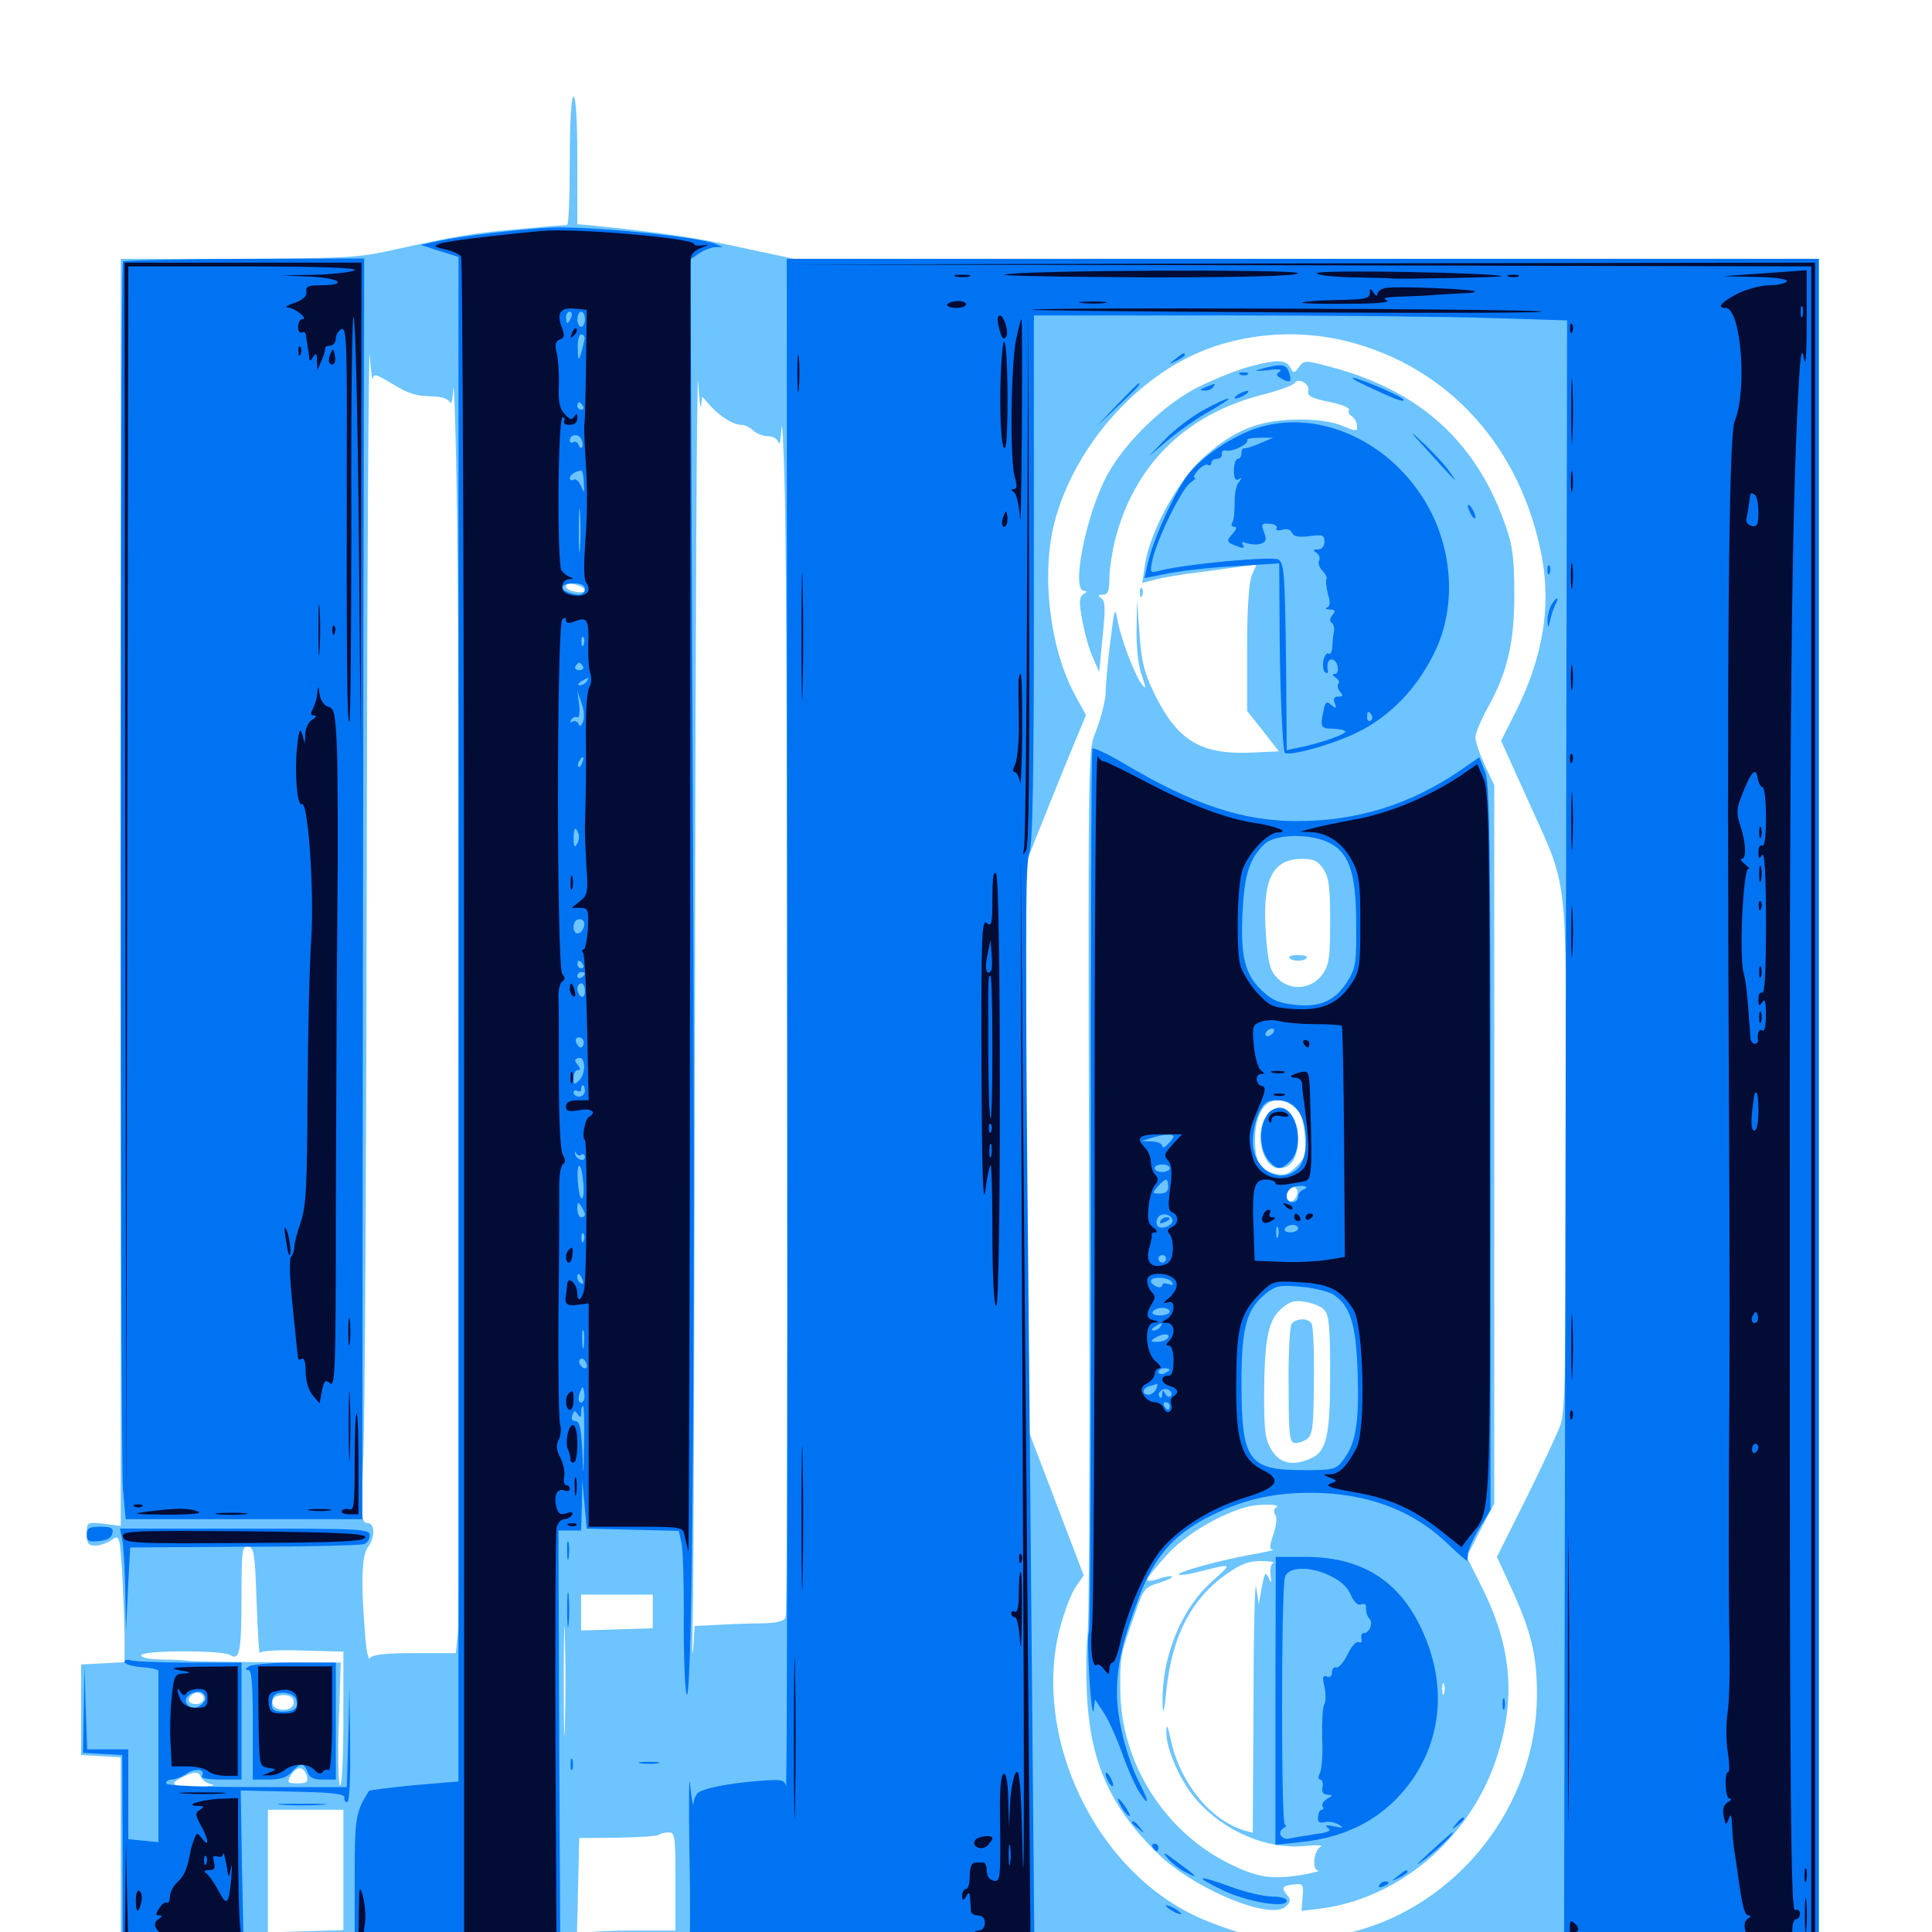 <svg xmlns="http://www.w3.org/2000/svg" viewBox="0 -1000 1000 1000">
	<path fill="#6dc4ff" d="M294.922 -916.797C294.922 -898.633 294.336 -883.594 293.555 -883.594C292.578 -883.594 281.445 -882.617 268.555 -881.445C245.703 -879.492 236.328 -877.93 200.195 -869.922C184.961 -866.602 174.805 -866.211 122.656 -866.016H62.5V-538.086V-210.156L53.711 -211.328C44.922 -212.305 44.922 -212.109 44.922 -206.055C44.922 -200.977 45.703 -200 49.414 -200C51.758 -200 55.664 -201.367 57.812 -202.93C61.914 -205.664 61.914 -205.469 63.281 -184.961C63.867 -173.633 64.453 -158.789 64.453 -151.953V-139.648L53.32 -139.062L41.992 -138.477V-115.039V-91.602L52.344 -91.016L62.5 -90.43V-35.742V18.75H176.367H290.43L289.453 24.609C289.062 27.734 289.258 32.031 289.844 33.789C291.016 36.719 291.406 36.719 292.969 34.375C294.141 32.812 294.922 28.516 294.922 25V18.75H618.164H941.406V-423.633V-866.016H676.172H410.938L384.57 -871.68C360.547 -876.953 344.336 -879.297 311.133 -882.812L298.828 -883.984V-916.992C298.828 -937.695 298.047 -950 296.875 -950C295.703 -950 294.922 -937.695 294.922 -916.797ZM192.969 -803.906C193.359 -806.836 194.922 -806.25 203.32 -801.172C210.547 -796.68 215.625 -794.922 222.266 -794.922C228.516 -794.727 231.836 -793.75 232.812 -791.797C233.594 -790.234 234.375 -793.164 234.57 -798.633C234.961 -804.102 235.742 -782.031 236.328 -749.805C238.086 -674.023 238.672 -170.898 237.109 -155.859L235.938 -144.336H214.453C199.023 -144.336 192.773 -143.555 191.602 -141.797C190.625 -140.234 189.453 -145.898 188.867 -155.469C186.719 -181.836 187.305 -194.922 190.43 -199.219C194.336 -204.297 194.141 -211.719 190.039 -211.719C187.109 -211.719 186.914 -215.039 188.086 -247.266C188.867 -266.602 189.648 -406.25 189.844 -557.227C190.039 -708.203 190.82 -824.805 191.406 -816.211C191.992 -807.617 192.773 -802.148 192.969 -803.906ZM697.656 -823.242C750.391 -809.766 787.891 -767.773 798.242 -710.742C802.734 -685.156 798.438 -659.766 784.961 -632.422L776.953 -616.602L789.648 -588.477C812.695 -536.914 810.547 -555.469 810.547 -403.32C810.547 -289.453 810.156 -269.531 807.617 -262.305C805.859 -257.617 797.852 -240.234 789.648 -223.828L774.805 -194.141L781.836 -178.906C792.578 -155.664 795.703 -142.969 795.508 -121.875C795.117 -65.43 754.688 -13.867 700 0C684.57 3.906 656.641 3.906 641.602 0.195C635.156 -1.562 624.414 -5.469 617.773 -8.789C566.016 -33.789 534.57 -101.367 548.438 -156.641C550.781 -165.625 554.492 -175.391 556.836 -178.711L560.938 -184.57L546.094 -223.438L531.25 -262.305V-407.812V-553.516L535.938 -565.625C538.672 -572.461 545.508 -589.648 551.367 -603.906L562.109 -629.883L556.445 -640.234C543.359 -664.258 538.867 -702.344 545.703 -729.297C555.859 -768.555 588.281 -805.469 624.805 -819.336C647.656 -827.93 673.828 -829.297 697.656 -823.242ZM362.891 -789.844L363.477 -794.727L367.773 -789.844C373.242 -783.984 379.688 -780.078 383.984 -780.078C385.547 -780.078 388.281 -778.711 389.844 -777.148C391.602 -775.586 394.922 -774.219 397.461 -774.219C400.195 -774.219 402.344 -772.852 402.93 -770.898C403.516 -768.945 404.102 -772.266 404.492 -778.125C404.883 -783.984 405.664 -768.164 406.25 -742.969C407.812 -676.562 408.203 -166.406 406.641 -162.891C405.664 -160.742 402.148 -159.961 394.531 -159.766C388.672 -159.766 378.32 -159.375 371.68 -158.984L359.57 -158.398L358.789 -146.484C358.203 -139.844 358.203 -147.656 358.594 -163.672C358.984 -179.688 359.57 -333.984 359.766 -506.445C359.961 -678.906 360.742 -812.305 361.328 -802.539C361.914 -792.969 362.695 -787.109 362.891 -789.844ZM299.609 -696.875C304.492 -694.922 303.32 -692.578 297.852 -693.75C295.117 -694.141 292.969 -695.312 292.969 -696.289C292.969 -698.242 295.312 -698.438 299.609 -696.875ZM132.812 -170.703C133.398 -155.078 134.18 -143.359 134.375 -144.336C134.57 -145.508 142.969 -146.094 156.25 -145.703L177.734 -145.117V-109.961C177.734 -90.43 176.953 -75.195 175.977 -75.781C175.195 -76.367 174.805 -91.016 175.391 -108.203L176.367 -139.453L137.5 -139.648C116.211 -139.844 97.852 -140.039 96.68 -140.43C95.703 -140.625 89.648 -141.016 83.398 -141.016C76.367 -141.211 72.461 -142.188 73.242 -143.359C74.805 -145.898 115.234 -145.898 119.141 -143.359C124.023 -140.234 125 -145.117 125 -173.242C125 -197.852 125.391 -200.195 128.516 -199.609C131.445 -199.023 132.031 -195.508 132.812 -170.703ZM292.383 -106.836C292.188 -94.141 291.797 -104.492 291.797 -129.688C291.797 -154.883 292.188 -165.234 292.383 -152.734C292.773 -140.039 292.773 -119.336 292.383 -106.836ZM337.891 -166.016V-157.227L319.336 -156.641L300.781 -156.055V-165.43V-174.609H319.336H337.891ZM105.469 -120.898C105.469 -119.336 103.711 -117.969 101.562 -117.969C97.656 -117.969 96.484 -120.117 99.023 -122.461C101.367 -125 105.469 -123.828 105.469 -120.898ZM151.953 -118.164C151.172 -113.867 141.797 -114.062 141.016 -118.359C140.625 -120.117 141.797 -121.875 143.945 -122.266C149.219 -123.438 152.539 -121.68 151.953 -118.164ZM158.789 -80.859C159.57 -77.539 158.789 -76.953 154.102 -76.953C148.828 -76.953 148.438 -77.344 150.391 -80.859C151.562 -83.008 153.711 -84.766 155.078 -84.766C156.641 -84.766 158.203 -83.008 158.789 -80.859ZM104.102 -80.078C104.688 -78.516 107.227 -76.953 109.766 -76.367C112.305 -75.977 108.789 -75.391 102.148 -75.195C89.258 -75 86.914 -76.562 94.336 -80.078C100.391 -83.203 102.93 -83.203 104.102 -80.078ZM177.734 -32.227V-0.977L158.203 -0.391L138.672 0.195V-31.641V-63.281H158.203H177.734ZM349.609 -26.172V-0.781H328.711C316.992 -0.781 305.664 -0.195 303.125 0.391L298.633 1.562L299.219 -23.438L299.805 -48.633L319.922 -48.828C330.859 -49.023 340.43 -49.609 341.211 -50.391C341.797 -50.977 344.141 -51.562 346.094 -51.562C349.414 -51.562 349.609 -49.414 349.609 -26.172ZM646.484 -810.156C640.625 -808.594 629.297 -804.102 621.289 -800.195C603.32 -791.602 582.031 -771.094 572.656 -753.32C561.914 -732.812 554.297 -694.141 561.133 -694.141C562.891 -694.141 562.695 -693.555 560.742 -692.383C558.594 -691.016 558.398 -688.477 560.156 -679.102C561.328 -672.656 563.672 -663.867 565.625 -659.766L568.945 -652.148L570.703 -670.508C572.266 -685.156 572.07 -689.258 569.922 -690.43C567.969 -691.797 568.164 -692.188 570.898 -692.188C573.438 -692.188 574.219 -693.945 574.219 -700.586C574.219 -705.078 575.586 -714.258 577.148 -720.508C587.109 -759.375 613.672 -785.547 653.516 -795.703C661.914 -797.852 669.336 -800.586 669.922 -801.562C671.875 -804.883 678.125 -801.367 677.148 -797.656C676.562 -795.117 678.516 -793.945 687.891 -791.992C694.141 -790.82 698.828 -788.867 698.242 -787.891C697.656 -786.914 698.242 -785.547 699.609 -784.57C700.977 -783.789 702.344 -781.445 702.344 -779.688C702.734 -776.562 702.148 -776.562 694.531 -779.688C689.258 -781.836 681.445 -783.008 670.898 -782.812C650.977 -782.617 637.305 -776.758 621.289 -761.719C608.594 -749.414 594.727 -723.438 592.578 -707.422L591.211 -698.242L597.852 -700C601.562 -700.977 611.523 -702.734 620.117 -703.711C628.711 -704.883 639.062 -706.25 642.969 -706.836L650.391 -707.812L648.047 -702.539C646.484 -699.023 645.508 -685.742 645.508 -664.648V-632.031L653.711 -621.68L661.914 -611.133L649.805 -610.547C621.875 -608.984 609.766 -616.016 597.461 -641.016C592.383 -651.562 590.82 -657.227 589.844 -671.68L588.477 -689.258L588.281 -674.414C588.086 -665.43 589.062 -656.055 590.82 -650.977C593.359 -643.359 593.359 -642.773 590.82 -646.094C587.109 -651.172 580.078 -669.531 578.32 -679.492C577.148 -686.328 576.758 -684.961 574.609 -667.188C573.242 -656.25 572.266 -644.531 572.266 -641.406C572.266 -638.086 570.312 -630.078 567.969 -623.438C562.891 -609.375 563.086 -630.664 563.867 -325.977C564.062 -236.914 563.672 -158.984 562.891 -153.125C562.109 -147.266 562.109 -132.812 562.695 -120.898C564.648 -87.109 575.195 -64.258 599.023 -40.82C618.164 -22.07 658.008 -5.664 665.625 -13.281C668.164 -15.625 668.164 -16.797 666.016 -19.336C663.086 -23.047 663.672 -24.023 670.117 -24.609C674.414 -25.195 674.805 -24.609 674.219 -17.969L673.633 -10.938L682.031 -11.914C723.242 -16.602 760.547 -47.852 774.414 -89.453C784.766 -120.312 782.617 -147.266 767.188 -178.125L759.18 -194.141L766.211 -208.008L773.438 -221.68V-407.617V-593.555L768.555 -603.906C765.82 -609.766 763.672 -616.211 763.672 -618.359C763.672 -620.508 766.602 -627.539 770.312 -634.18C780.273 -652.148 783.984 -667.969 783.789 -693.164C783.789 -710.156 783.008 -717.188 779.492 -727.344C764.648 -770.508 735.938 -797.07 690.625 -809.57C675.586 -813.672 675 -813.672 672.461 -810.156C669.922 -806.641 669.531 -806.641 667.773 -809.961C665.43 -813.867 660.938 -814.062 646.484 -810.156ZM659.57 -599.219C660.352 -599.805 659.18 -600.391 657.031 -600.195C654.883 -600.195 654.297 -599.609 655.859 -599.023C657.227 -598.438 658.984 -598.633 659.57 -599.219ZM684.961 -550.195C687.891 -545.898 688.477 -540.625 688.477 -523.047C688.477 -503.711 687.891 -500.391 684.375 -495.508C678.711 -487.891 667.969 -486.914 661.328 -493.555C657.422 -497.461 656.445 -500.977 655.273 -515.625C653.125 -544.531 658.203 -555.469 674.219 -555.469C680.078 -555.469 682.227 -554.297 684.961 -550.195ZM669.922 -426.953C673.438 -424.219 674.609 -420.703 675.391 -412.305C676.172 -402.539 675.781 -400.977 671.094 -396.289C666.992 -392.188 664.648 -391.406 660.547 -392.383C652.148 -394.336 649.805 -398.047 649.609 -409.57C649.414 -427.734 658.984 -435.742 669.922 -426.953ZM671.484 -382.227C670.508 -377.344 666.016 -376.758 666.016 -381.445C666.016 -383.789 667.188 -385.547 669.141 -385.547C670.898 -385.547 671.875 -384.18 671.484 -382.227ZM685.352 -322.07C687.891 -319.531 688.477 -313.672 688.477 -289.258C688.477 -256.836 686.719 -248.828 678.516 -245.117C669.336 -241.016 662.5 -242.383 658.203 -249.414C654.883 -254.688 654.297 -259.18 654.297 -278.125C654.492 -307.227 656.445 -316.797 663.281 -322.656C667.578 -326.367 670.117 -327.148 675.586 -326.172C679.297 -325.586 683.789 -323.828 685.352 -322.07ZM660.742 -219.922C659.375 -218.945 658.984 -217.383 660.156 -215.82C661.133 -214.258 660.547 -209.961 658.984 -205.469C657.031 -199.805 657.031 -198.047 658.789 -197.852C660.156 -197.852 654.492 -196.484 646.484 -195.117C630.469 -192.188 608.789 -186.133 610.156 -184.961C610.547 -184.57 614.258 -184.961 618.359 -185.938C638.867 -191.016 638.281 -191.406 627.344 -181.445C611.133 -166.992 601.172 -141.992 601.758 -118.164C601.953 -111.523 602.539 -113.477 603.711 -125.195C606.836 -153.711 616.797 -172.852 635.547 -185.742C642.578 -190.625 646.875 -192.188 653.125 -191.992C657.422 -191.992 660.156 -191.406 658.984 -191.016C657.812 -190.43 657.227 -187.695 657.617 -184.766C658.203 -180.273 658.008 -180.078 656.641 -183.398C655.078 -186.719 654.492 -185.938 653.125 -178.516L651.562 -169.727L650.195 -178.516C649.609 -183.398 648.828 -156.641 648.828 -119.336L648.438 -51.367L644.141 -52.539C625.977 -58.008 610.156 -78.125 605.664 -100.977C604.297 -107.031 603.906 -107.812 603.711 -103.906C603.32 -95.117 610.938 -77.93 619.336 -68.359C633.984 -51.758 656.055 -42.578 675.586 -44.531C681.641 -45.117 685.156 -44.922 683.594 -44.141C680.078 -42.578 678.906 -32.227 682.227 -31.836C683.594 -31.641 680.664 -30.859 675.781 -29.883C658.984 -26.953 651.758 -27.93 637.5 -34.766C603.125 -51.172 580.078 -87.305 579.883 -125.195C579.688 -142.578 579.883 -143.555 587.305 -164.258C591.797 -177.734 592.578 -178.516 599.805 -180.664C604.102 -182.031 607.031 -183.398 606.641 -183.984C606.055 -184.375 602.93 -183.984 599.805 -182.812C596.484 -181.641 593.75 -181.445 593.75 -182.422C593.75 -183.203 598.438 -189.062 604.102 -195.312C613.477 -205.664 631.641 -216.406 645.703 -220.117C651.758 -221.68 663.281 -221.484 660.742 -219.922ZM747.461 -123.438C746.875 -122.07 746.484 -123.047 746.484 -125.781C746.484 -128.516 746.875 -129.492 747.461 -128.32C747.852 -126.953 747.852 -124.609 747.461 -123.438ZM667.383 -504.297C667.773 -503.32 669.922 -502.734 671.875 -502.734C673.828 -502.734 675.977 -503.32 676.367 -504.297C676.953 -505.078 674.805 -505.664 671.875 -505.664C668.945 -505.664 666.797 -505.078 667.383 -504.297ZM655.469 -422.266C649.023 -413.281 653.516 -395.312 662.109 -395.312C668.359 -395.312 671.875 -400.781 671.875 -410.742C671.875 -425 662.109 -431.836 655.469 -422.266ZM668.555 -314.844C667.578 -313.477 666.797 -299.219 666.992 -283.008C666.992 -258.398 667.383 -253.711 669.922 -253.125C671.68 -252.93 674.414 -253.711 676.367 -255.078C679.492 -257.422 679.883 -261.328 680.078 -285.156C680.273 -300.195 679.688 -313.477 678.906 -314.844C677.148 -317.969 670.898 -317.773 668.555 -314.844ZM590.039 -692.969C590.039 -690.82 590.625 -690.234 591.211 -691.797C591.797 -693.164 591.602 -694.922 591.016 -695.508C590.43 -696.289 589.844 -695.117 590.039 -692.969Z"/>
	<path fill="#0073f3" d="M285.156 -882.227C270.312 -881.445 239.453 -877.93 227.539 -875.391L217.773 -873.242L227.539 -870.117L237.305 -866.992V-472.461V-77.93L214.453 -75.977C201.953 -74.805 191.406 -73.438 191.016 -73.047C184.18 -62.305 183.594 -59.375 183.594 -29.297V1.172H154.883H125.977L125.195 -36.133L124.609 -73.242L151.562 -72.656C172.07 -72.266 178.516 -71.484 178.32 -69.531C177.93 -68.359 178.711 -67.188 179.688 -67.188C180.859 -67.188 181.445 -78.125 181.25 -97.07L180.859 -126.758L180.273 -100.977L179.492 -75H132.812C102.93 -75 85.938 -75.781 85.938 -76.953C85.938 -78.125 87.305 -78.906 88.867 -78.906C90.625 -78.906 94.141 -80.273 96.68 -82.031C101.367 -85.156 106.641 -84.18 104.492 -80.664C103.711 -79.688 108.008 -78.906 114.062 -78.906H125V-109.18V-139.453H97.852C82.812 -139.453 69.336 -140.039 67.578 -140.625C65.82 -141.211 64.453 -140.82 64.453 -139.844C64.453 -138.672 68.359 -137.5 73.242 -137.109C78.125 -136.719 82.031 -135.938 82.031 -135.156V-90.039V-46.484L74.219 -47.266L66.406 -48.047V-71.289V-94.531H55.664H45.117L44.336 -116.602L43.75 -138.477L43.359 -115.625L42.969 -92.773L53.125 -92.188L63.281 -91.602L63.477 -37.5V16.797H162.109C216.406 16.992 267.383 16.992 275.391 16.797H290.039L289.453 -95.508L289.062 -207.812H294.922H300.781L301.172 -221.094L301.367 -234.18L302.539 -221.484L303.711 -208.789L327.539 -208.203L351.367 -207.617L352.734 -201.367C353.516 -197.852 354.102 -179.102 353.906 -159.375C353.906 -139.844 354.688 -123.438 355.469 -122.852C358.594 -120.898 359.961 -323.438 358.594 -591.016L357.422 -865.82L361.719 -868.75C364.062 -870.508 367.969 -871.875 370.117 -872.07H374.023L370.117 -873.828C360.742 -877.539 305.273 -883.008 285.156 -882.227ZM295.703 -835.742C294.922 -834.18 294.141 -832.812 293.75 -832.812C293.359 -832.812 292.969 -834.18 292.969 -835.742C292.969 -837.305 293.75 -838.672 294.922 -838.672C295.898 -838.672 296.289 -837.305 295.703 -835.742ZM302.734 -834.766C302.734 -832.617 301.953 -830.859 300.781 -830.859C299.805 -830.859 298.828 -832.617 298.828 -834.766C298.828 -836.914 299.805 -838.672 300.781 -838.672C301.953 -838.672 302.734 -836.914 302.734 -834.766ZM302.539 -824.609C302.344 -823.242 301.562 -819.922 300.781 -817.188C299.414 -812.891 299.219 -813.086 299.023 -819.727C298.828 -823.633 299.805 -826.953 300.781 -826.953C301.953 -826.953 302.734 -825.781 302.539 -824.609ZM302.734 -799.805C302.734 -800.781 300.977 -801.562 298.828 -801.562C296.68 -801.562 294.922 -801.172 294.922 -800.781C294.922 -800.391 296.68 -799.609 298.828 -799.023C300.977 -798.438 302.734 -798.828 302.734 -799.805ZM301.758 -789.844C302.344 -788.867 301.953 -787.891 300.977 -787.891C299.805 -787.891 298.828 -788.867 298.828 -789.844C298.828 -791.016 299.219 -791.797 299.609 -791.797C300.195 -791.797 301.172 -791.016 301.758 -789.844ZM301.172 -768.359C300.781 -767.773 299.805 -768.555 299.414 -769.922C298.828 -771.094 297.656 -771.875 296.68 -771.094C295.703 -770.508 294.922 -770.898 294.922 -772.07C294.922 -775.391 299.805 -775.781 300.977 -772.461C301.758 -770.703 301.758 -768.945 301.172 -768.359ZM302.148 -750.391C302.539 -744.531 302.344 -744.336 300.781 -748.438C299.609 -750.977 298.047 -752.344 296.875 -751.758C295.898 -751.172 294.922 -751.367 294.922 -752.539C294.922 -754.102 297.656 -756.055 300.781 -756.445C301.367 -756.641 302.148 -753.711 302.148 -750.391ZM300.195 -716.211C299.805 -710.938 299.609 -715.234 299.609 -725.391C299.609 -735.547 299.805 -739.844 300.195 -734.766C300.586 -729.492 300.586 -721.289 300.195 -716.211ZM302.734 -695.117C302.734 -691.992 299.414 -691.406 294.141 -693.359C289.062 -695.312 290.625 -698.047 296.875 -698.047C300.781 -698.047 302.734 -697.07 302.734 -695.117ZM302.148 -666.406C301.562 -664.844 300.977 -665.43 300.977 -667.578C300.781 -669.727 301.367 -670.898 301.953 -670.117C302.539 -669.531 302.734 -667.773 302.148 -666.406ZM301.758 -655.078C302.344 -654.102 301.562 -653.125 299.805 -653.125C298.047 -653.125 297.266 -654.102 297.852 -655.078C298.438 -656.25 299.414 -657.031 299.805 -657.031C300.195 -657.031 301.172 -656.25 301.758 -655.078ZM303.711 -647.266C303.125 -646.289 301.367 -645.312 300.195 -645.312C298.828 -645.312 299.023 -646.094 300.781 -647.266C304.492 -649.609 305.273 -649.609 303.711 -647.266ZM301.758 -626.367C300.781 -624.023 300 -623.633 299.414 -625.391C298.828 -626.562 297.461 -627.148 296.484 -626.562C295.117 -625.781 294.922 -626.172 295.703 -627.539C296.484 -628.711 297.852 -629.297 298.828 -628.711C299.805 -628.125 300.195 -631.055 299.805 -634.961L298.828 -642.383L300.977 -636.133C302.344 -632.617 302.539 -628.32 301.758 -626.367ZM301.367 -605.273C300.781 -603.516 299.805 -602.539 299.414 -603.125C298.828 -603.711 299.023 -604.883 299.805 -606.055C301.562 -609.18 302.734 -608.594 301.367 -605.273ZM302.734 -596.484C302.734 -597.656 301.367 -598.438 299.805 -598.438C298.242 -598.438 296.875 -598.047 296.875 -597.656C296.875 -597.266 298.242 -596.484 299.805 -595.703C301.367 -595.117 302.734 -595.508 302.734 -596.484ZM302.734 -585.938C302.734 -587.5 299.023 -586.719 297.852 -584.766C297.266 -583.594 298.047 -583.398 299.609 -583.984C301.367 -584.57 302.734 -585.547 302.734 -585.938ZM299.414 -568.555C300 -566.992 299.609 -564.648 298.633 -563.086C297.461 -561.133 296.875 -561.719 296.875 -565.82C296.875 -571.484 297.852 -572.656 299.414 -568.555ZM302.148 -546.484C302.93 -547.07 301.758 -547.656 299.609 -547.461C297.461 -547.461 296.875 -546.875 298.438 -546.289C299.805 -545.703 301.562 -545.898 302.148 -546.484ZM302.148 -526.953C302.93 -527.539 301.758 -528.125 299.609 -527.93C297.461 -527.93 296.875 -527.344 298.438 -526.758C299.805 -526.172 301.562 -526.367 302.148 -526.953ZM302.344 -520.898C301.367 -516.016 296.875 -515.43 296.875 -520.117C296.875 -522.461 298.047 -524.219 300 -524.219C301.758 -524.219 302.734 -522.852 302.344 -520.898ZM301.758 -500.781C302.344 -499.805 301.953 -498.828 300.977 -498.828C299.805 -498.828 298.828 -499.805 298.828 -500.781C298.828 -501.953 299.219 -502.734 299.609 -502.734C300.195 -502.734 301.172 -501.953 301.758 -500.781ZM302.734 -496.094C302.734 -495.508 301.953 -494.531 300.781 -493.945C299.805 -493.359 298.828 -493.75 298.828 -494.727C298.828 -495.898 299.805 -496.875 300.781 -496.875C301.953 -496.875 302.734 -496.484 302.734 -496.094ZM302.734 -486.914C302.734 -484.766 301.953 -483.594 300.781 -484.18C299.805 -484.766 298.828 -486.719 298.828 -488.281C298.828 -489.844 299.805 -491.016 300.781 -491.016C301.953 -491.016 302.734 -489.258 302.734 -486.914ZM302.148 -460.352C302.148 -458.984 301.367 -457.812 300.586 -457.812C299.805 -457.812 298.828 -458.984 298.242 -460.352C297.656 -461.914 298.242 -463.086 299.609 -463.086C300.977 -463.086 302.148 -461.914 302.148 -460.352ZM300 -441.016C297.07 -438.281 296.875 -438.281 296.875 -441.992C296.875 -444.336 297.852 -446.094 299.023 -446.094C300.586 -446.094 300.586 -446.875 299.023 -448.828C297.266 -450.977 297.266 -451.758 299.219 -452.344C302.93 -453.711 303.516 -444.727 300 -441.016ZM302.734 -435.352C302.734 -433.789 301.367 -432.422 299.805 -432.422C298.242 -432.422 296.875 -433.398 296.875 -434.57C296.875 -435.547 297.852 -435.938 298.828 -435.352C300 -434.766 300.781 -435.156 300.781 -436.133C300.781 -437.305 301.172 -438.281 301.758 -438.281C302.344 -438.281 302.734 -436.914 302.734 -435.352ZM304.297 -423.633C304.883 -424.219 302.93 -424.609 300.195 -424.609C297.266 -424.609 294.922 -423.828 294.922 -422.852C294.922 -420.898 302.344 -421.484 304.297 -423.633ZM300.977 -402.344C301.953 -402.93 302.734 -402.344 302.734 -401.172C302.734 -398.242 298.242 -399.805 297.656 -402.734C297.461 -404.102 297.656 -404.297 298.242 -403.125C298.633 -402.148 300 -401.562 300.977 -402.344ZM301.953 -387.5C302.344 -383.203 301.953 -379.688 301.172 -379.688C300.195 -379.688 299.414 -383.789 299.023 -388.867C298.438 -400 300.977 -398.828 301.953 -387.5ZM302.734 -371.484C302.734 -370.508 301.953 -369.922 300.781 -369.922C299.805 -369.922 298.828 -371.875 298.828 -374.414C298.828 -377.93 299.219 -378.125 300.781 -375.781C301.758 -374.219 302.734 -372.266 302.734 -371.484ZM302.148 -357.812C301.562 -356.25 300.977 -356.836 300.977 -358.984C300.781 -361.133 301.367 -362.305 301.953 -361.523C302.539 -360.938 302.734 -359.18 302.148 -357.812ZM301.562 -337.5C302.148 -335.938 301.953 -335.156 300.781 -335.742C299.609 -336.328 298.828 -337.695 298.828 -338.867C298.828 -341.602 300.195 -341.016 301.562 -337.5ZM302.148 -303.125C301.758 -300.586 301.367 -302.148 301.367 -306.445C301.172 -310.742 301.562 -312.695 302.148 -310.938C302.539 -308.984 302.539 -305.469 302.148 -303.125ZM303.711 -292.188C302.148 -290.625 298.828 -294.141 300 -296.094C300.781 -297.266 301.758 -297.07 302.93 -295.508C303.711 -294.141 304.102 -292.578 303.711 -292.188ZM301.953 -274.805C299.805 -272.656 298.633 -275.586 300.195 -279.297C301.562 -282.812 301.758 -282.812 302.344 -279.492C302.734 -277.539 302.539 -275.391 301.953 -274.805ZM302.344 -253.32C301.953 -234.375 301.953 -234.375 301.367 -249.414C300.781 -260.742 300 -264.453 297.852 -264.453C296.094 -264.453 295.508 -265.625 296.289 -267.578C297.266 -270.117 297.656 -270.117 299.023 -267.969C300.391 -266.016 300.781 -266.211 300.781 -268.945C300.781 -270.703 301.172 -272.266 301.758 -272.266C302.344 -272.266 302.539 -263.672 302.344 -253.32ZM105.273 -118.75C102.539 -115.43 98.438 -115.234 96.484 -118.359C94.336 -121.68 101.562 -126.172 104.883 -123.633C106.836 -121.875 106.836 -120.703 105.273 -118.75ZM63.672 -864.648C62.109 -863.086 62.109 -247.266 63.672 -228.711L65.039 -213.672H126.172H187.5L187.891 -540.039L188.477 -866.211L126.562 -866.016C92.578 -865.82 64.258 -865.234 63.672 -864.648ZM407.422 -469.141C407.617 -250.781 407.422 -73.633 406.836 -75.586C406.055 -78.906 404.492 -79.102 391.992 -78.125C377.344 -76.953 365.43 -74.609 361.523 -72.266C360.352 -71.484 359.18 -68.945 358.984 -66.602C358.789 -64.258 358.008 -68.555 357.227 -75.977C356.641 -83.594 356.445 -67.969 356.836 -41.602C357.422 -15.234 357.227 8.398 356.641 10.547C355.273 14.648 354.297 14.844 324.023 14.844C307.031 14.844 292.969 15.43 292.969 16.211C292.969 17.578 714.648 18.359 871.68 17.188L941.406 16.797V-424.609V-866.016H674.414H407.227ZM772.461 -835.352L811.133 -834.18L810.352 -415.43L809.57 3.125L777.344 3.32C759.57 3.516 732.031 3.906 715.82 4.297C667.773 5.273 652.148 5.273 592.383 3.906L535.352 2.539L534.18 -125.586C533.594 -196.094 532.422 -320.898 531.641 -403.125C530.664 -520.703 530.859 -553.906 532.812 -558.789C534.57 -563.672 535.156 -596.875 535.156 -700.977V-836.719H634.375C689.062 -836.719 751.172 -836.133 772.461 -835.352ZM608.203 -814.062C604.688 -811.328 604.688 -811.133 608.984 -813.281C611.328 -814.453 613.281 -815.82 613.281 -816.211C613.281 -817.773 612.305 -817.383 608.203 -814.062ZM653.32 -809.18C648.633 -807.812 649.219 -807.812 656.25 -808.398C661.914 -809.18 664.062 -808.789 662.305 -807.617C660.156 -806.25 660.547 -805.469 663.867 -803.711C668.164 -801.367 668.945 -802.734 666.797 -808.203C665.43 -811.523 662.5 -811.719 653.32 -809.18ZM642.188 -806.055C640.625 -806.641 641.211 -807.227 643.359 -807.227C645.508 -807.422 646.68 -806.836 645.898 -806.25C645.312 -805.664 643.555 -805.469 642.188 -806.055ZM707.031 -800.391C721.094 -793.75 726.562 -791.602 726.562 -792.969C726.562 -794.336 707.422 -802.734 701.172 -804.297C698.438 -804.883 701.172 -803.125 707.031 -800.391ZM578.125 -790.43L567.383 -779.102L578.711 -789.844C589.062 -799.609 590.82 -801.562 589.258 -801.562C589.062 -801.562 583.984 -796.484 578.125 -790.43ZM624.023 -799.609C620.898 -798.242 620.703 -797.852 623.438 -797.852C625.195 -797.656 627.344 -798.633 627.93 -799.609C629.297 -801.758 629.297 -801.758 624.023 -799.609ZM640.625 -795.703C639.062 -794.727 638.672 -793.75 639.648 -793.75C640.82 -793.75 642.969 -794.727 644.531 -795.703C646.094 -796.68 646.68 -797.656 645.508 -797.656C644.531 -797.656 642.188 -796.68 640.625 -795.703ZM622.852 -787.695C616.797 -784.375 608.008 -777.734 603.32 -772.852L594.727 -763.867L604.883 -772.461C610.547 -777.148 620.117 -783.984 626.367 -787.305C632.617 -790.82 636.914 -793.75 635.742 -793.75C634.766 -793.75 628.906 -791.016 622.852 -787.695ZM652.734 -779.102C639.648 -775.391 623.047 -764.648 615.039 -754.492C608.398 -746.094 596.875 -720.898 594.141 -708.594L592.383 -700.781L605.273 -703.32C612.305 -704.688 628.125 -706.445 640.234 -707.031L662.109 -708.398L662.305 -679.297C662.305 -646.68 663.867 -611.719 665.039 -610.352C667.188 -608.398 689.844 -614.648 702.539 -620.898C719.336 -629.102 733.398 -643.555 742.383 -662.109C754.492 -686.523 751.953 -718.359 736.328 -742.578C717.188 -772.461 682.617 -787.5 652.734 -779.102ZM652.148 -770.508C648.438 -768.945 644.922 -767.773 644.141 -767.969C643.164 -768.164 642.578 -766.992 642.578 -765.43C642.578 -763.867 641.797 -762.5 640.625 -762.5C639.648 -762.5 638.672 -759.766 638.672 -756.445C638.672 -752.344 639.453 -750.977 641.211 -751.953C642.969 -753.125 642.969 -752.93 641.211 -750.391C639.844 -748.828 638.867 -743.945 639.062 -739.648C639.062 -735.352 638.672 -730.859 637.891 -729.688C637.109 -728.32 637.5 -727.344 638.867 -727.344C640.43 -727.344 640.039 -725.977 637.891 -723.633C634.57 -719.922 634.766 -719.141 641.211 -716.992C643.555 -716.016 644.336 -716.406 643.359 -717.969C642.383 -719.531 642.969 -719.727 645.508 -718.75C647.461 -718.164 650.586 -717.969 652.539 -718.555C655.469 -719.531 655.664 -720.703 654.297 -724.414C652.734 -728.711 652.93 -729.297 657.227 -728.906C659.766 -728.711 661.328 -727.734 660.742 -726.562C659.961 -725.586 661.328 -725.195 663.672 -725.781C666.211 -726.562 668.164 -725.781 668.75 -724.219C669.531 -722.266 672.07 -721.875 677.734 -722.461C684.57 -723.438 685.547 -723.047 685.547 -719.531C685.547 -717.188 684.18 -715.625 682.227 -715.625C679.492 -715.625 679.297 -715.234 681.445 -713.867C682.812 -712.891 683.398 -711.133 682.812 -709.961C682.031 -708.789 682.812 -706.445 684.375 -704.688C686.133 -702.93 687.109 -700.977 686.523 -700.195C686.133 -699.219 686.523 -695.898 687.305 -692.578C688.672 -688.281 688.477 -686.328 686.914 -685.547C685.547 -685.156 686.133 -684.57 688.281 -684.57C691.211 -684.375 691.406 -683.789 689.648 -681.641C688.281 -679.883 688.086 -678.32 689.258 -677.734C690.234 -677.148 690.82 -675 690.43 -673.047C690.039 -671.289 689.648 -667.773 689.648 -665.234C689.453 -662.695 688.672 -661.133 687.695 -661.719C686.719 -662.305 685.547 -660.547 684.961 -658.008C684.57 -655.273 684.961 -652.539 685.938 -651.953C686.719 -651.367 687.5 -651.562 687.305 -652.539C686.523 -656.641 687.695 -659.18 689.844 -658.594C692.773 -657.617 693.555 -651.172 690.82 -651.172C689.453 -651.172 689.648 -650.391 691.406 -649.219C692.969 -648.242 693.555 -646.875 692.773 -646.094C691.992 -645.312 692.383 -643.555 693.555 -641.992C695.312 -640.039 695.117 -639.453 692.773 -639.453C690.625 -639.453 690.039 -638.477 690.82 -636.133C691.992 -633.203 691.602 -633.008 689.062 -635.156C686.523 -637.305 685.938 -636.719 684.961 -631.641C683.203 -623.633 683.789 -622.852 689.844 -622.852C692.773 -622.656 695.703 -622.266 696.289 -621.484C697.656 -620.312 683.398 -615.234 672.461 -613.086L666.016 -611.719L665.625 -660.156C665.039 -702.539 664.648 -708.594 661.719 -710.352C658.789 -712.305 612.695 -708.008 599.805 -704.492C595.312 -703.32 595.117 -703.711 596.484 -709.961C598.438 -720.117 611.523 -746.875 616.016 -750C618.164 -751.562 619.336 -752.734 618.359 -752.734C617.383 -752.734 618.164 -754.492 620.117 -756.641C622.07 -758.789 624.414 -759.961 625.195 -759.375C626.172 -758.789 626.953 -759.375 626.953 -760.352C626.953 -761.523 628.32 -762.5 629.883 -762.5C631.445 -762.5 632.617 -763.672 632.422 -765.039C632.031 -766.211 633.203 -767.188 634.57 -766.797C638.086 -766.016 646.68 -770.312 645.508 -772.266C645.117 -772.852 648.047 -773.438 651.953 -773.438H658.984ZM730.469 -652.344C730.469 -653.906 726.758 -653.125 725.586 -651.172C725 -650 725.781 -649.805 727.344 -650.391C729.102 -650.977 730.469 -651.953 730.469 -652.344ZM709.961 -629.883C710.547 -628.906 710.352 -627.539 709.375 -626.953C708.398 -626.367 707.617 -627.148 707.617 -628.711C707.617 -632.031 708.203 -632.422 709.961 -629.883ZM739.258 -766.406C754.688 -749.414 755.273 -748.828 750.391 -755.664C748.242 -758.984 742.188 -765.43 737.109 -770.312C728.711 -778.125 728.906 -777.734 739.258 -766.406ZM759.766 -738.086C759.766 -737.109 760.742 -734.766 761.719 -733.203C762.695 -731.641 763.672 -731.25 763.672 -732.227C763.672 -733.398 762.695 -735.547 761.719 -737.109C760.742 -738.672 759.766 -739.258 759.766 -738.086ZM800.977 -704.688C800.977 -702.539 801.562 -701.953 802.148 -703.516C802.734 -704.883 802.539 -706.641 801.953 -707.227C801.367 -708.008 800.781 -706.836 800.977 -704.688ZM802.734 -686.523C801.758 -684.375 800.781 -680.664 800.977 -678.125C801.172 -674.609 801.562 -674.805 802.539 -679.688C803.32 -683.008 804.688 -686.719 805.469 -687.891C806.25 -689.258 806.445 -690.234 805.859 -690.234C805.273 -690.234 803.906 -688.477 802.734 -686.523ZM565.43 -612.5C564.844 -611.719 564.453 -509.18 564.648 -384.375C564.844 -259.57 564.258 -156.445 563.672 -155.273C562.891 -154.297 563.086 -143.359 563.867 -131.25C564.648 -119.141 565.625 -111.719 566.016 -114.844L566.797 -120.312L571.094 -113.867C573.633 -110.156 577.93 -100.586 580.859 -92.383C583.789 -84.18 587.891 -75 590.039 -71.875C594.727 -64.648 594.922 -67.188 590.039 -76.562C583.203 -89.844 578.125 -110.156 578.125 -123.633C578.125 -138.477 581.055 -150.977 589.844 -174.023C597.461 -193.945 607.031 -205.078 624.414 -214.258C641.992 -223.438 658.008 -227.344 678.125 -227.344C706.836 -227.344 730.273 -218.75 748.242 -201.953C753.906 -196.484 758.984 -192.188 759.18 -192.188C759.57 -192.188 759.766 -193.75 759.766 -195.703C759.766 -197.461 762.5 -203.516 765.625 -208.789L771.484 -218.555V-406.25C771.484 -568.164 771.094 -594.922 768.555 -600.977L765.625 -608.008L755.469 -600.977C729.492 -583.398 702.344 -575 671.094 -575C643.164 -575 617.383 -583.594 581.641 -604.883C573.438 -609.766 566.211 -613.086 565.43 -612.5ZM686.523 -564.453C698.047 -559.57 701.953 -549.023 701.953 -522.266C702.148 -501.953 701.758 -499.023 697.656 -492.383C691.211 -482.031 683.398 -478.516 670.312 -479.883C661.719 -480.859 658.398 -482.227 652.93 -487.5C644.141 -495.898 641.992 -505.469 643.164 -528.32C644.141 -547.852 646.875 -555.859 654.688 -563.281C659.766 -567.969 676.367 -568.75 686.523 -564.453ZM659.18 -465.625C658.594 -464.648 657.031 -463.672 656.055 -463.672C654.883 -463.672 654.688 -464.648 655.273 -465.625C655.859 -466.797 657.422 -467.578 658.398 -467.578C659.57 -467.578 659.766 -466.797 659.18 -465.625ZM671.68 -425.391C677.344 -418.164 677.344 -400.781 671.875 -395.312C662.695 -386.133 648.438 -394.531 648.438 -409.18C648.438 -413.477 649.805 -420.117 651.562 -423.828C654.297 -429.492 655.859 -430.469 661.133 -430.469C665.82 -430.469 668.75 -429.102 671.68 -425.391ZM607.422 -411.719C607.422 -411.133 606.055 -409.375 604.492 -407.812C602.93 -406.055 601.562 -405.664 601.562 -406.836C601.562 -408.008 599.219 -408.984 596.289 -409.18L590.82 -409.375L595.703 -410.938C601.758 -412.891 607.422 -413.281 607.422 -411.719ZM605.469 -395.312C605.469 -394.336 603.711 -393.359 601.562 -393.359C599.414 -393.359 597.656 -394.336 597.656 -395.312C597.656 -396.484 599.414 -397.266 601.562 -397.266C603.711 -397.266 605.469 -396.484 605.469 -395.312ZM604.688 -385.742C604.688 -383.398 603.32 -382.227 600.391 -382.227C596.484 -382.227 596.289 -382.422 599.219 -385.742C600.977 -387.891 602.93 -389.453 603.516 -389.453C604.102 -389.453 604.688 -387.891 604.688 -385.742ZM674.414 -384.18C673.047 -383.594 671.875 -382.031 671.875 -380.469C671.875 -378.906 670.508 -377.734 668.945 -377.734C664.062 -377.734 665.43 -385.156 670.508 -385.938C675.391 -386.719 678.125 -385.547 674.414 -384.18ZM606.836 -368.75C607.617 -366.211 602.148 -363.477 599.609 -365.039C598.633 -365.625 598.242 -367.383 599.023 -369.141C600.195 -372.461 605.664 -372.07 606.836 -368.75ZM661.523 -359.766C660.938 -358.398 660.547 -359.375 660.547 -362.109C660.547 -364.844 660.938 -365.82 661.523 -364.648C661.914 -363.281 661.914 -360.938 661.523 -359.766ZM671.875 -364.062C671.875 -363.086 670.117 -362.109 667.773 -362.109C665.625 -362.109 664.453 -363.086 665.039 -364.062C665.625 -365.234 667.578 -366.016 669.141 -366.016C670.703 -366.016 671.875 -365.234 671.875 -364.062ZM603.516 -348.438C603.516 -347.461 602.734 -346.484 601.562 -346.484C600.586 -346.484 599.609 -347.461 599.609 -348.438C599.609 -349.609 600.586 -350.391 601.562 -350.391C602.734 -350.391 603.516 -349.609 603.516 -348.438ZM606.641 -336.328C607.617 -334.766 607.031 -334.57 604.883 -335.352C602.93 -335.938 601.562 -335.742 601.562 -334.766C601.562 -333.789 600.195 -333.398 598.633 -333.984C597.07 -334.766 595.703 -335.938 595.703 -336.914C595.703 -339.453 605.078 -339.062 606.641 -336.328ZM690.234 -329.883C699.023 -324.023 701.953 -314.453 702.734 -288.867C703.516 -263.477 701.758 -252.539 695.117 -244.141C691.406 -239.258 690.234 -239.062 674.023 -239.062C646.094 -239.062 642.578 -244.141 642.578 -284.375C642.578 -313.477 645.312 -322.656 655.469 -330.664C660.352 -334.57 662.695 -334.961 673.242 -333.984C679.883 -333.398 687.5 -331.641 690.234 -329.883ZM605.469 -330.078C605.469 -331.641 601.758 -330.859 600.586 -328.906C600 -327.734 600.781 -327.539 602.344 -328.125C604.102 -328.711 605.469 -329.688 605.469 -330.078ZM605.469 -321.094C605.469 -320.117 603.125 -319.141 600.391 -319.141C597.656 -319.141 595.898 -319.922 596.68 -321.094C597.266 -322.266 599.609 -323.047 601.758 -323.047C603.711 -323.047 605.469 -322.266 605.469 -321.094ZM600.586 -313.281C600 -312.305 598.242 -311.328 597.07 -311.328C595.703 -311.328 595.898 -312.109 597.656 -313.281C601.367 -315.625 602.148 -315.625 600.586 -313.281ZM604.492 -307.422C603.906 -306.445 601.367 -305.469 599.023 -305.469C595.508 -305.469 595.312 -305.859 597.656 -307.422C601.562 -309.961 606.055 -309.961 604.492 -307.422ZM602.148 -300.195C603.32 -300.781 602.344 -301.172 599.609 -301.172C596.875 -301.172 595.898 -300.781 597.266 -300.195C598.438 -299.805 600.781 -299.805 602.148 -300.195ZM604.883 -296.484C605.664 -297.07 604.492 -297.656 602.344 -297.461C600.195 -297.461 599.609 -296.875 601.172 -296.289C602.539 -295.703 604.297 -295.898 604.883 -296.484ZM605.469 -291.016C605.469 -290.625 604.102 -289.844 602.539 -289.062C600.977 -288.477 599.609 -288.867 599.609 -289.844C599.609 -291.016 600.977 -291.797 602.539 -291.797C604.102 -291.797 605.469 -291.406 605.469 -291.016ZM598.438 -281.055C597.656 -279.492 596.094 -278.125 594.531 -278.125C590.625 -278.125 591.211 -281.641 595.312 -282.617C597.07 -283.203 598.828 -283.594 599.023 -283.789C599.219 -283.789 599.023 -282.617 598.438 -281.055ZM606.25 -277.734C605.469 -276.562 604.297 -276.758 603.32 -278.32C601.953 -280.664 601.562 -280.664 601.562 -278.32C601.562 -276.758 600.977 -275.977 600.391 -276.758C598.438 -278.711 601.562 -281.836 604.492 -280.859C606.055 -280.078 606.836 -278.711 606.25 -277.734ZM605.469 -272.266C605.469 -271.289 605.078 -270.312 604.688 -270.312C604.102 -270.312 603.125 -271.289 602.539 -272.266C601.953 -273.438 602.344 -274.219 603.32 -274.219C604.492 -274.219 605.469 -273.438 605.469 -272.266ZM656.641 -424.023C651.172 -417.383 651.562 -404.297 657.422 -398.438C661.328 -394.336 663.281 -394.531 667.969 -399.219C675.391 -406.641 671.289 -426.562 662.305 -426.562C660.352 -426.562 657.812 -425.391 656.641 -424.023ZM600.586 -367.969C600 -366.797 600.781 -366.602 602.344 -367.188C605.859 -368.555 606.445 -369.922 603.711 -369.922C602.539 -369.922 601.172 -369.141 600.586 -367.969ZM660.156 -119.727V-45.117L672.852 -46.484C698.438 -49.023 717.578 -59.766 731.055 -78.906C744.922 -99.023 748.047 -123.438 739.453 -147.852C728.32 -179.102 707.812 -194.141 675.781 -194.141H660.352ZM688.477 -184.375C693.945 -181.836 697.656 -178.32 699.219 -174.414C700.781 -170.898 702.734 -168.945 704.297 -169.531C705.859 -170.117 707.031 -169.727 707.031 -168.75C707.031 -165.039 707.422 -163.867 708.984 -161.914C710.938 -159.57 708.594 -154.688 705.859 -154.688C704.883 -154.883 704.297 -153.516 704.688 -151.758C705.078 -150.195 704.492 -149.414 703.32 -150C702.148 -150.781 699.609 -148.047 697.656 -143.945C695.703 -139.844 692.969 -136.719 691.797 -136.914C690.43 -137.305 689.453 -136.133 689.453 -134.375C689.453 -132.422 688.281 -131.641 686.719 -132.227C684.57 -133.008 684.375 -131.836 685.547 -126.953C686.328 -123.242 686.328 -119.141 685.352 -117.578C684.57 -116.016 684.18 -108.203 684.375 -100.195C684.766 -92.188 684.18 -84.18 683.203 -82.422C682.227 -80.273 682.227 -78.906 683.398 -78.906C684.375 -78.906 684.961 -77.148 684.57 -75C683.984 -72.266 684.961 -71.094 687.109 -71.094C690.039 -70.898 690.039 -70.703 686.914 -68.945C685.156 -67.773 683.984 -66.211 684.57 -65.039C685.352 -64.062 684.961 -63.281 684.18 -63.281C683.203 -63.281 682.422 -61.719 682.227 -59.57C682.031 -56.836 682.812 -56.25 685.547 -56.836C687.5 -57.422 690.82 -56.836 692.773 -55.664C695.703 -53.906 695.312 -53.711 690.43 -54.688C686.328 -55.469 685.352 -55.273 687.305 -53.906C689.453 -52.344 687.695 -51.562 680.469 -50.586C675.195 -49.805 669.531 -48.828 667.578 -48.438C663.477 -47.266 660.742 -51.562 664.258 -53.711C665.82 -54.688 666.211 -55.469 665.039 -55.469C663.086 -55.469 663.086 -175 665.039 -183.398C666.211 -189.062 677.734 -189.648 688.477 -184.375ZM777.734 -117.969C777.734 -115.234 778.125 -114.258 778.711 -115.625C779.102 -116.797 779.102 -119.141 778.711 -120.508C778.125 -121.68 777.734 -120.703 777.734 -117.969ZM572.266 -81.836C572.266 -80.859 573.242 -78.516 574.219 -76.953C575.195 -75.391 576.172 -75 576.172 -75.977C576.172 -77.148 575.195 -79.297 574.219 -80.859C573.242 -82.422 572.266 -83.008 572.266 -81.836ZM580.078 -65.43C581.055 -63.281 583.008 -60.938 584.18 -60.156C585.352 -59.57 584.766 -61.133 583.008 -64.062C579.102 -69.922 577.148 -70.898 580.078 -65.43ZM753.711 -56.055C751.172 -52.93 751.367 -52.734 754.492 -55.273C756.25 -56.641 757.812 -58.203 757.812 -58.594C757.812 -60.156 756.25 -59.18 753.711 -56.055ZM585.938 -56.641C585.938 -56.25 587.5 -54.688 589.453 -53.32C592.383 -50.781 592.578 -50.977 590.039 -54.102C587.5 -57.227 585.938 -58.203 585.938 -56.641ZM740.234 -41.406C732.812 -34.57 731.836 -33.398 737.305 -37.5C744.531 -42.969 753.516 -51.758 751.758 -51.562C751.367 -51.367 746.094 -46.875 740.234 -41.406ZM596.68 -43.75C597.266 -42.773 598.242 -41.797 598.828 -41.797C599.219 -41.797 599.609 -42.773 599.609 -43.75C599.609 -44.922 598.633 -45.703 597.461 -45.703C596.484 -45.703 596.094 -44.922 596.68 -43.75ZM604.492 -38.086C606.641 -35.547 610.938 -32.227 614.258 -30.664C621.094 -27.148 619.336 -28.906 608.398 -36.914C601.953 -41.602 601.367 -41.797 604.492 -38.086ZM723.438 -28.906C719.922 -26.172 719.922 -25.977 724.219 -28.125C726.562 -29.297 728.516 -30.664 728.516 -31.055C728.516 -32.617 727.539 -32.227 723.438 -28.906ZM632.812 -21.68C645.898 -15.43 666.016 -12.109 666.016 -16.211C666.016 -17.383 662.695 -18.359 658.398 -18.359C654.297 -18.359 644.922 -20.508 637.5 -23.242C619.336 -29.883 617.383 -29.102 632.812 -21.68ZM713.867 -24.219C713.281 -23.047 714.062 -22.852 715.625 -23.438C719.141 -24.805 719.727 -26.172 716.992 -26.172C715.82 -26.172 714.453 -25.391 713.867 -24.219ZM603.516 -13.672C603.516 -13.086 605.273 -11.719 607.422 -10.547C609.57 -9.375 611.328 -8.984 611.328 -9.375C611.328 -9.961 609.57 -11.328 607.422 -12.5C605.273 -13.672 603.516 -14.062 603.516 -13.672ZM44.922 -205.664C44.922 -202.344 45.898 -201.758 51.172 -202.344C55.469 -202.734 57.812 -204.102 58.203 -206.445C58.789 -209.18 57.422 -209.766 51.953 -209.766C46.094 -209.766 44.922 -208.984 44.922 -205.664ZM63.281 -203.125C63.867 -200 64.648 -188.281 64.844 -176.758L65.234 -156.055L66.211 -177.539L67.383 -199.023L126.562 -199.414C159.18 -199.414 186.914 -200.195 188.477 -200.781C190.039 -201.367 191.406 -203.32 191.406 -205.273C191.406 -208.594 187.5 -208.789 126.758 -208.789H62.109ZM293.555 -197.07C293.555 -192.773 293.945 -191.211 294.336 -193.75C294.727 -196.094 294.727 -199.609 294.336 -201.562C293.75 -203.32 293.359 -201.367 293.555 -197.07ZM293.555 -166.797C293.555 -158.789 293.945 -155.469 294.336 -159.57C294.727 -163.477 294.727 -170.117 294.336 -174.219C293.945 -178.125 293.555 -174.805 293.555 -166.797ZM128.906 -137.5C126.953 -136.328 126.758 -135.547 128.516 -135.547C130.273 -135.547 130.859 -128.516 130.859 -107.227V-78.906H139.258C145.117 -78.906 148.633 -80.078 150.977 -82.812C152.734 -84.961 155.078 -86.719 156.055 -86.719C157.031 -86.719 158.594 -84.961 159.18 -82.812C160.156 -79.883 162.109 -78.906 167.188 -78.906H173.828V-109.18V-139.453H152.93C141.211 -139.453 130.469 -138.477 128.906 -137.5ZM153.125 -120.703C154.883 -116.211 152.734 -114.062 146.289 -114.062C142.188 -114.062 140.625 -115.039 140.625 -117.578C140.625 -119.531 141.211 -121.875 141.992 -122.461C144.336 -125 151.953 -123.828 153.125 -120.703ZM295.312 -86.719C295.312 -83.984 295.703 -83.008 296.289 -84.375C296.68 -85.547 296.68 -87.891 296.289 -89.258C295.703 -90.43 295.312 -89.453 295.312 -86.719ZM331.641 -87.305C329.102 -87.695 331.055 -88.086 335.938 -88.086C340.82 -88.086 342.773 -87.695 340.43 -87.305C337.891 -86.914 333.984 -86.914 331.641 -87.305ZM146.094 -65.82C140.43 -66.211 144.922 -66.406 156.25 -66.406C167.578 -66.406 172.07 -66.211 166.602 -65.82C160.938 -65.43 151.562 -65.43 146.094 -65.82Z"/>
	<path fill="#020c35" d="M280.273 -880.469C255.664 -878.125 230.859 -875.195 227.539 -873.828C224.219 -872.656 224.609 -872.266 230.469 -870.898C234.18 -870.117 237.891 -868.359 238.672 -867.188C239.453 -866.016 240.234 -669.336 240.234 -430.273V4.688H234.961C231.836 4.688 220.117 4.297 208.789 3.711L187.891 2.734L188.867 -4.492C189.453 -8.398 188.867 -14.648 187.891 -18.359C186.133 -24.609 185.938 -23.828 185.742 -11.133L185.547 3.125H156.25C140.234 3.125 126.367 2.93 125.586 2.539C124.023 2.148 123.438 -10.547 123.242 -46.289V-69.336L113.477 -68.945C103.711 -68.359 94.531 -65.43 102.539 -65.234C105.859 -65.234 105.859 -64.844 103.516 -63.281C100.977 -61.719 100.977 -60.742 103.906 -55.273C108.008 -48.242 108.398 -43.164 104.688 -48.242C102.148 -51.562 101.953 -51.562 100.586 -48.242C99.805 -46.289 98.828 -43.359 98.633 -41.797C96.875 -32.617 95.508 -29.102 91.797 -25.781C89.648 -23.828 87.891 -20.312 87.891 -18.164C87.891 -16.016 87.109 -14.648 86.328 -15.234C85.547 -15.625 83.789 -14.453 82.422 -12.305C80.469 -9.375 80.469 -8.594 82.422 -8.594C84.18 -8.594 83.984 -8.008 82.031 -6.641C77.539 -3.906 82.227 2.148 89.062 2.344C100.586 2.93 111.523 5.664 110.742 7.812C110.352 8.984 106.25 10.352 101.367 10.938C95.703 11.523 100.391 12.305 115.234 12.891C136.328 14.062 135.547 14.062 102.148 14.453L66.602 14.844L65.82 -16.016L65.234 -46.68L64.844 -15.039L64.453 16.797H176.367H288.086L287.5 -93.945C287.305 -155.078 287.5 -206.836 288.086 -209.375C288.672 -211.719 290.43 -213.672 291.992 -213.672C293.359 -213.672 295.312 -214.648 296.094 -215.82C296.875 -217.188 296.094 -217.578 293.359 -216.797C290.039 -215.625 288.867 -216.406 287.891 -220.312C286.523 -226.172 288.477 -229.883 292.188 -228.516C293.75 -227.93 294.922 -228.32 294.922 -229.297C294.922 -230.469 294.141 -231.25 293.164 -231.25C291.992 -231.25 291.602 -233.203 291.992 -235.547C292.578 -237.891 291.602 -242.383 290.039 -245.508C287.891 -249.609 287.695 -252.148 289.258 -254.883C290.234 -257.031 290.625 -260.547 289.844 -262.891C289.258 -265.039 288.867 -290.625 289.062 -319.922C289.453 -349.023 289.453 -378.125 289.453 -384.57C289.258 -391.016 290.234 -396.68 291.406 -397.461C292.773 -398.242 292.773 -399.805 291.211 -402.539C290.039 -404.883 289.258 -420.703 289.258 -442.383C289.258 -462.109 289.258 -481.055 289.062 -484.57C289.062 -487.891 289.844 -491.211 291.016 -491.992C292.578 -492.969 292.578 -494.141 291.016 -495.898C288.086 -499.414 288.086 -676.367 291.016 -679.297C292.383 -680.664 292.969 -680.469 292.969 -678.906C292.969 -677.344 294.336 -677.148 297.852 -678.516C303.906 -680.859 304.883 -679.297 304.492 -666.406C304.297 -660.742 304.688 -654.102 305.469 -651.758C306.25 -649.219 306.25 -646.289 305.273 -644.922C303.711 -642.383 302.93 -631.25 303.32 -611.133C303.32 -600.977 303.32 -590.43 302.734 -571.094C302.734 -568.359 303.125 -559.57 303.516 -551.562C304.492 -538.281 304.102 -536.523 300.195 -533.594L295.898 -530.078H300.391C304.492 -530.078 304.688 -529.297 304.297 -519.336C303.906 -513.477 302.93 -508.594 302.148 -508.594C301.172 -508.594 301.172 -507.617 301.953 -506.445C302.539 -505.273 303.516 -487.695 303.906 -467.383L304.688 -430.469H298.828C294.727 -430.469 292.969 -429.492 292.969 -427.344C292.969 -424.805 294.336 -424.414 299.805 -425.391C306.055 -426.562 309.18 -424.414 304.883 -421.875C302.734 -420.508 300.977 -411.133 302.734 -409.961C304.102 -409.18 303.711 -338.477 302.344 -332.422C301.172 -327.148 298.828 -325.781 298.828 -330.273C298.828 -335.547 293.945 -340.039 293.555 -335.156C293.359 -333.398 293.164 -330.859 292.969 -329.883C291.992 -325 293.359 -323.828 298.828 -324.609L304.688 -325.391V-267.578V-209.766H329.102C352.734 -209.766 353.516 -209.57 354.297 -205.469C354.883 -202.93 355.664 -199.219 356.25 -197.07C356.641 -194.922 357.031 -342.969 357.227 -526.172C357.227 -709.375 357.422 -861.523 357.422 -864.453C357.422 -868.164 358.789 -870.117 362.891 -871.68C366.797 -873.242 366.992 -873.633 363.867 -873.047C361.328 -872.656 359.375 -872.852 359.375 -873.633C359.375 -876.758 297.266 -882.031 280.273 -880.469ZM303.32 -811.133C303.125 -795.508 302.734 -782.031 302.539 -780.859C302.148 -779.883 302.539 -769.922 303.32 -758.594C304.102 -747.266 303.906 -729.688 302.93 -719.531C302.148 -708.203 302.148 -700 303.32 -698.633C306.641 -694.141 303.516 -690.82 297.07 -691.797C292.773 -692.383 291.016 -693.75 291.016 -696.289C291.016 -698.438 292.383 -700 294.531 -700.195C297.07 -700.195 297.266 -700.586 294.922 -701.367C293.359 -701.953 291.406 -703.516 290.625 -704.688C288.281 -708.203 288.672 -783.984 291.211 -783.984C292.188 -783.984 292.578 -783.203 291.992 -782.031C291.406 -781.055 292.578 -780.078 294.727 -780.078C297.266 -780.078 298.828 -781.25 298.828 -783.594C298.828 -785.938 298.438 -786.328 297.266 -784.375C295.898 -782.422 294.922 -782.812 292.188 -785.742C289.648 -788.477 288.867 -792.383 289.258 -800.781C289.453 -807.227 288.867 -814.648 288.086 -817.578C287.109 -821.68 287.5 -823.242 289.648 -824.219C292.188 -825 292.383 -826.367 290.82 -830.469C287.891 -837.891 290.039 -841.016 297.266 -840.234L303.711 -839.648ZM119.531 -33.008C120.117 -36.328 120.117 -33.984 119.727 -28.125C118.359 -13.867 117.578 -12.891 112.891 -21.68C110.742 -25.781 107.812 -29.688 106.641 -30.469C105.273 -31.445 105.859 -32.031 108.203 -32.031C110.938 -32.031 111.523 -33.008 110.742 -36.133C109.961 -39.062 110.352 -39.844 112.5 -39.062C114.062 -38.477 115.43 -39.062 115.43 -40.43C115.625 -41.797 116.406 -39.258 117.188 -34.961C118.359 -27.344 118.359 -27.344 119.531 -33.008ZM106.836 -35.547C106.25 -33.984 105.664 -34.57 105.664 -36.719C105.469 -38.867 106.055 -40.039 106.641 -39.258C107.227 -38.672 107.422 -36.914 106.836 -35.547ZM215.43 14.258C222.07 13.867 216.602 13.672 203.125 13.672C189.648 13.672 184.18 13.867 191.016 14.258C197.656 14.648 208.594 14.648 215.43 14.258ZM296.094 -827.539C294.922 -824.805 295.117 -824.609 297.07 -826.367C298.438 -827.734 299.023 -829.297 298.438 -829.883C297.852 -830.469 296.68 -829.492 296.094 -827.539ZM64.844 -541.406L65.43 -218.555L65.82 -540.43L66.406 -862.109H126.562C166.016 -862.109 185.547 -861.328 183.594 -860.156C182.031 -859.18 172.852 -858.008 163.086 -857.812L145.508 -857.422L160.742 -856.836C176.172 -856.055 180.469 -852.344 165.82 -852.344C159.57 -852.344 158.203 -851.758 158.594 -849.023C158.984 -846.68 157.031 -844.922 152.344 -843.164C148.633 -841.992 147.07 -840.82 149.023 -840.82C152.734 -840.625 159.961 -834.766 156.445 -834.766C155.273 -834.766 154.297 -833.008 154.297 -830.664C154.297 -828.516 155.273 -827.344 156.25 -827.93C157.422 -828.516 158.398 -827.734 158.398 -826.172C158.594 -824.414 158.984 -822.266 159.18 -821.094C159.375 -820.117 159.766 -817.578 159.961 -815.82C160.156 -812.695 160.547 -812.695 162.109 -815.234C163.672 -817.578 164.062 -817.188 164.062 -813.281L164.258 -808.398L166.406 -813.281C167.578 -816.016 168.359 -818.75 168.359 -819.727C168.164 -820.508 169.336 -821.094 170.898 -821.094C172.461 -821.094 173.828 -822.852 173.828 -824.805C173.828 -826.758 175.195 -828.906 176.758 -829.688C179.297 -830.664 179.688 -822.656 179.492 -765.82C179.297 -655.469 179.688 -625 180.859 -626.367C181.445 -626.953 181.836 -674.609 181.836 -732.422C181.641 -790.234 182.227 -836.719 183.008 -835.938C183.984 -835.156 185.156 -784.18 185.742 -722.852L186.719 -611.133L186.914 -737.695L187.109 -864.062H125.781H64.453ZM673.438 -862.695L937.5 -862.109V-423.633V14.844L824.805 14.453C762.695 14.062 733.789 13.672 760.742 13.477C808.398 12.891 812.305 12.305 812.5 6.445C812.5 4.688 747.07 4.688 740.625 6.445C737.109 7.227 736.719 8.008 738.672 9.375C740.234 10.352 733.008 10.742 720.312 10.547C700.977 9.961 695.508 11.328 707.031 13.477C709.766 14.062 705.859 14.258 698.633 13.867C691.406 13.672 684.766 12.891 684.18 12.109C682.227 10.156 664.062 10.742 664.062 12.891C664.062 13.867 660.938 14.844 657.227 14.844C650.391 14.844 647.266 11.133 653.906 10.742C655.664 10.547 654.102 9.766 650.391 8.789C646.68 7.617 618.75 6.445 588.477 5.664L533.398 4.492L532.227 -125.586C531.641 -197.07 530.469 -323.242 529.688 -406.055L528.32 -556.445L528.711 -404.102C529.102 -320.312 529.492 -194.141 529.883 -123.828C530.078 -53.516 529.883 -16.016 529.297 -40.625C528.516 -75.781 527.734 -84.766 525.977 -82.617C524.609 -81.055 523.242 -74.023 522.852 -67.188L522.266 -54.492L521.875 -68.75C521.68 -78.125 520.703 -82.617 519.336 -81.836C518.164 -81.055 517.383 -73.242 517.578 -62.695C517.969 -27.344 517.969 -25.781 514.258 -26.562C512.109 -26.953 510.742 -29.102 510.742 -31.641C510.742 -33.984 509.961 -35.938 509.18 -35.938H504.883C502.93 -35.938 501.953 -33.789 501.953 -29.102C501.953 -25.391 501.172 -22.266 500 -22.266C499.023 -22.266 498.047 -20.703 498.047 -18.945C498.047 -16.016 498.438 -15.82 500 -18.359C501.562 -20.898 501.953 -20.703 502.148 -17.383C502.344 -15.234 502.539 -12.305 502.539 -11.133C502.344 -9.766 504.102 -8.594 506.055 -8.594C508.398 -8.594 509.766 -7.227 509.766 -4.688C509.766 -2.539 508.398 -0.781 506.836 -0.781C505.273 -0.781 503.906 0 503.906 0.781C503.906 2.539 506.641 3.125 518.164 3.32C523.633 3.516 525.391 4.297 524.609 6.25C524.023 7.812 525 9.18 526.953 9.18C528.711 9.375 526.758 10.156 522.461 10.938C516.016 12.109 517.578 12.305 530.273 12.5C540.625 12.695 544.922 12.305 542.969 10.938C538.672 8.203 544.336 6.641 554.883 7.422C563.086 8.203 563.281 8.203 558.594 10.352C554.297 12.305 555.859 12.695 569.336 13.281C577.93 13.477 540.234 14.258 485.352 14.844C422.461 15.43 488.086 16.016 662.695 16.406L939.453 16.797V-423.633V-864.062L674.414 -863.672L409.18 -863.086ZM522.852 -35.547C522.461 -33.008 522.07 -34.961 522.07 -39.844C522.07 -44.727 522.461 -46.68 522.852 -44.336C523.242 -41.797 523.242 -37.891 522.852 -35.547ZM785.547 9.57L797.852 7.617L783.398 7.227C772.266 7.031 769.336 7.617 770.898 9.18C772.656 10.938 776.562 10.938 785.547 9.57ZM519.922 -857.812C525.977 -860.156 671.875 -860.742 671.875 -858.594C671.875 -857.227 647.461 -856.445 594.336 -856.445C551.562 -856.641 518.164 -857.227 519.922 -857.812ZM681.641 -858.594C681.641 -860.547 775.195 -858.789 777.148 -857.031C777.734 -856.445 725.195 -855.469 720.508 -855.859C719.922 -856.055 710.938 -856.25 700.586 -856.445C689.648 -856.641 681.641 -857.617 681.641 -858.594ZM908.203 -858.203L891.602 -857.031L908.789 -856.641C919.727 -856.445 925.586 -855.469 924.805 -854.297C924.219 -853.32 920.117 -852.344 915.82 -852.344C911.719 -852.344 904.297 -850.391 899.414 -848.047C890.82 -843.555 888.281 -840.625 893.164 -840.625C901.172 -840.625 904.492 -797.852 897.852 -782.031C894.727 -774.219 893.75 -659.961 894.922 -422.656C895.312 -360.938 895.312 -281.836 894.922 -246.875C894.727 -211.914 894.727 -169.727 895.117 -153.125C895.508 -136.523 895.117 -118.555 894.141 -113.086C893.359 -107.812 893.359 -98.633 894.336 -92.969C895.117 -87.5 895.312 -82.812 894.531 -82.812C892.383 -82.812 892.969 -69.141 895.117 -69.141C896.484 -69.141 896.094 -68.164 894.336 -67.188C892.188 -65.82 891.406 -63.672 892.188 -59.961C893.164 -55.078 893.359 -55.078 894.727 -58.398C895.898 -61.523 896.289 -60.938 896.484 -55.469C896.68 -51.758 897.07 -46.484 897.461 -43.75C897.852 -41.016 898.633 -35.742 899.219 -32.031C901.562 -14.062 902.93 -8.594 905.078 -8.594C906.445 -8.594 906.25 -7.812 904.688 -6.836C902.93 -5.859 902.539 -3.516 903.516 -0.195C904.492 4.297 905.664 5.078 912.109 5.078C916.211 5.078 920.117 3.906 920.703 2.539C921.68 0.781 922.07 0.781 923.047 2.734C924.805 6.445 927.734 3.516 927.734 -1.953C927.734 -4.492 928.711 -6.641 929.688 -6.641C930.859 -6.641 931.641 -8.008 931.641 -9.57C931.641 -11.133 930.469 -11.914 929.102 -11.328C926.953 -10.547 926.367 -66.602 926.367 -337.305C926.172 -630.273 927.344 -736.133 931.055 -801.562C932.031 -817.969 932.617 -820.508 933.789 -814.258C934.57 -809.375 935.156 -816.797 935.156 -833.398V-860.156L930.078 -859.766C927.148 -859.57 917.383 -858.789 908.203 -858.203ZM933.008 -836.328C932.422 -834.961 932.031 -835.938 932.031 -838.672C932.031 -841.406 932.422 -842.383 933.008 -841.211C933.398 -839.844 933.398 -837.5 933.008 -836.328ZM910.156 -734.961C910.156 -728.516 909.57 -727.148 906.836 -727.734C904.883 -728.125 903.516 -729.883 903.906 -731.25C904.297 -732.812 904.883 -736.328 905.273 -739.062C906.055 -745.508 905.859 -745.312 908.203 -743.945C909.375 -743.359 910.156 -739.258 910.156 -734.961ZM912.305 -592.578C913.281 -592.578 914.062 -585.547 914.062 -576.758C914.062 -566.797 913.281 -561.523 912.109 -562.305C910.938 -562.891 910.156 -561.523 910.156 -558.984C910.156 -555.469 910.547 -555.078 912.109 -557.422C913.281 -559.375 914.062 -547.656 914.062 -522.656C914.062 -498.047 913.477 -485.352 912.109 -486.133C910.938 -486.719 910.156 -485.352 910.156 -482.812C910.156 -479.297 910.547 -478.906 912.109 -481.25C913.477 -483.398 914.062 -481.641 914.062 -474.805C914.062 -468.945 913.281 -465.82 912.109 -466.602C910.352 -467.773 909.375 -465.039 909.961 -461.328C909.961 -460.352 909.375 -459.766 908.203 -459.766C907.227 -459.766 906.25 -460.938 906.055 -462.305C904.492 -484.961 903.906 -491.016 902.539 -496.289C900 -505.078 902.344 -551.758 905.078 -550.391C906.25 -549.805 905.469 -550.781 903.516 -552.344C901.367 -554.102 900.586 -555.469 901.562 -555.469C904.102 -555.469 903.711 -564.258 900.586 -573.242C898.633 -579.297 898.828 -581.641 901.758 -588.867C906.25 -600.586 908.984 -603.32 909.766 -597.266C910.156 -594.727 911.328 -592.578 912.305 -592.578ZM910.156 -424.609C910.156 -418.75 909.375 -414.844 908.008 -414.844C906.641 -414.844 906.25 -417.969 906.836 -424.219C908.203 -435.156 908.008 -434.375 909.18 -434.375C909.766 -434.375 910.156 -430.078 910.156 -424.609ZM909.375 -315.82C907.422 -313.867 905.664 -316.797 907.422 -319.336C908.594 -321.484 908.984 -321.484 909.766 -319.336C910.156 -317.969 909.961 -316.406 909.375 -315.82ZM910.156 -250.977C910.156 -249.805 909.375 -248.633 908.594 -248.047C907.617 -247.461 906.836 -248.242 906.836 -249.805C906.836 -251.367 907.617 -252.734 908.594 -252.734C909.375 -252.734 910.156 -251.953 910.156 -250.977ZM910.547 -569.141C910.547 -566.406 910.938 -565.43 911.523 -566.797C911.914 -567.969 911.914 -570.312 911.523 -571.68C910.938 -572.852 910.547 -571.875 910.547 -569.141ZM910.547 -547.656C910.547 -543.945 910.938 -542.383 911.523 -544.336C911.914 -546.094 911.914 -549.219 911.523 -551.172C910.938 -552.93 910.547 -551.367 910.547 -547.656ZM910.352 -530.859C910.352 -528.711 910.938 -528.125 911.523 -529.688C912.109 -531.055 911.914 -532.812 911.328 -533.398C910.742 -534.18 910.156 -533.008 910.352 -530.859ZM910.547 -496.875C910.547 -494.141 910.938 -493.164 911.523 -494.531C911.914 -495.703 911.914 -498.047 911.523 -499.414C910.938 -500.586 910.547 -499.609 910.547 -496.875ZM910.547 -473.438C910.547 -470.703 910.938 -469.727 911.523 -471.094C911.914 -472.266 911.914 -474.609 911.523 -475.977C910.938 -477.148 910.547 -476.172 910.547 -473.438ZM494.727 -856.836C492.773 -857.422 494.336 -857.812 498.047 -857.812C501.758 -857.812 503.32 -857.422 501.562 -856.836C499.609 -856.445 496.484 -856.445 494.727 -856.836ZM780.859 -856.836C779.492 -857.422 780.469 -857.812 783.203 -857.812C785.938 -857.812 786.914 -857.422 785.742 -856.836C784.375 -856.445 782.031 -856.445 780.859 -856.836ZM717.383 -850.977C714.844 -850.586 712.891 -849.023 712.891 -847.852C712.891 -846.484 712.109 -846.68 710.938 -848.438C709.375 -850.977 708.984 -850.977 708.984 -848.242C708.984 -845.508 706.25 -844.922 691.992 -844.727C682.617 -844.531 674.609 -843.945 674.023 -843.359C673.633 -842.969 684.18 -842.578 697.461 -842.773C712.891 -842.773 720.312 -843.555 717.773 -844.531C715.039 -845.703 717.188 -846.289 725.586 -846.484C732.031 -846.68 740.43 -847.07 744.141 -847.461C747.852 -847.656 753.906 -848.047 757.617 -848.242C761.328 -848.242 763.867 -848.828 763.477 -849.219C762.109 -850.391 722.07 -851.953 717.383 -850.977ZM490.234 -842.188C490.234 -841.406 492.383 -840.625 495.117 -840.625C497.852 -840.625 500 -841.406 500 -842.578C500 -843.555 497.852 -844.336 495.117 -844.141C492.383 -843.945 490.234 -842.969 490.234 -842.188ZM560.156 -843.164C556.641 -843.555 558.984 -843.945 565.43 -843.945C571.875 -843.945 574.805 -843.555 571.875 -843.164C568.945 -842.773 563.672 -842.773 560.156 -843.164ZM534.18 -839.648C530.469 -841.016 780.273 -840.234 796.875 -838.867C806.055 -838.086 751.172 -837.891 674.805 -838.281C598.633 -838.672 535.352 -839.258 534.18 -839.648ZM516.797 -831.445C518.359 -825 519.141 -823.828 520.703 -825.586C522.461 -827.344 519.727 -836.719 517.578 -836.719C516.406 -836.719 516.016 -834.57 516.797 -831.445ZM531.641 -701.953C531.445 -627.344 530.664 -564.062 530.078 -561.328C529.297 -557.227 529.492 -557.031 531.055 -559.766C532.617 -561.914 533.008 -604.883 532.617 -700.391L532.227 -837.695ZM525.977 -824.609C523.242 -811.523 522.656 -761.523 525.195 -753.32C526.562 -748.633 526.367 -746.875 524.805 -746.875C523.047 -746.875 523.047 -746.484 524.805 -745.312C525.977 -744.531 527.539 -738.672 527.93 -732.227C528.32 -725.781 528.711 -746.289 528.906 -777.734C529.102 -808.984 529.102 -834.766 528.711 -834.766C528.32 -834.766 527.148 -830.078 525.977 -824.609ZM812.695 -829.688C812.695 -827.539 813.281 -826.953 813.867 -828.516C814.453 -829.883 814.258 -831.641 813.672 -832.227C813.086 -833.008 812.5 -831.836 812.695 -829.688ZM517.773 -797.266C517.578 -782.617 518.359 -769.922 519.531 -768.359C520.898 -766.406 521.484 -774.414 521.484 -794.336C521.484 -810.156 520.703 -823.047 519.727 -823.047C518.945 -823.047 517.969 -811.328 517.773 -797.266ZM154.492 -817.969C154.492 -815.82 155.078 -815.234 155.664 -816.797C156.25 -818.164 156.055 -819.922 155.469 -820.508C154.883 -821.289 154.297 -820.117 154.492 -817.969ZM412.695 -806.445C412.695 -797.852 413.086 -794.531 413.477 -799.219C413.867 -803.711 413.867 -810.742 413.477 -814.844C413.086 -818.75 412.695 -815.039 412.695 -806.445ZM170.898 -816.602C170.117 -814.648 169.922 -812.5 170.703 -811.914C172.656 -809.961 174.219 -812.695 173.242 -816.602C172.461 -819.922 172.461 -819.922 170.898 -816.602ZM813.281 -786.914C813.281 -771.875 813.672 -766.016 813.867 -773.828C814.258 -781.641 814.258 -793.945 813.867 -801.172C813.477 -808.398 813.281 -801.953 813.281 -786.914ZM813.086 -750.781C813.086 -745.898 813.477 -743.945 813.867 -746.484C814.258 -748.828 814.258 -752.734 813.867 -755.273C813.477 -757.617 813.086 -755.664 813.086 -750.781ZM518.945 -731.25C518.359 -729.102 518.75 -727.344 519.727 -727.344C520.703 -727.344 521.484 -729.102 521.484 -731.25C521.484 -733.398 521.094 -735.156 520.703 -735.156C520.312 -735.156 519.531 -733.398 518.945 -731.25ZM414.844 -670.703C414.844 -641.211 415.234 -629.102 415.43 -643.945C415.82 -658.594 415.82 -682.812 415.43 -697.656C415.234 -712.305 414.844 -700.195 414.844 -670.703ZM813.086 -701.953C813.086 -696.094 813.477 -693.555 813.867 -696.68C814.258 -699.609 814.258 -704.297 813.867 -707.422C813.477 -710.352 813.086 -707.812 813.086 -701.953ZM164.844 -673.633C164.844 -661.914 165.039 -657.227 165.43 -663.477C165.82 -669.727 165.82 -679.297 165.43 -684.961C165.039 -690.625 164.844 -685.547 164.844 -673.633ZM172.07 -673.438C172.07 -671.289 172.656 -670.703 173.242 -672.266C173.828 -673.633 173.633 -675.391 173.047 -675.977C172.461 -676.758 171.875 -675.586 172.07 -673.438ZM813.086 -649.219C813.086 -643.359 813.477 -640.82 813.867 -643.945C814.258 -646.875 814.258 -651.562 813.867 -654.688C813.477 -657.617 813.086 -655.078 813.086 -649.219ZM527.148 -647.852C527.148 -645.898 527.148 -636.328 527.344 -626.367C527.539 -616.406 526.562 -606.641 525.391 -604.297C524.219 -601.953 524.023 -600.391 525.195 -600.391C526.172 -600.391 527.539 -598.047 527.93 -595.117C528.32 -591.992 528.906 -603.516 529.102 -620.508C529.102 -637.305 528.906 -651.172 528.32 -651.172C527.734 -651.172 527.344 -649.609 527.148 -647.852ZM164.258 -641.797C164.258 -639.258 163.086 -635.547 162.109 -633.398C160.547 -630.664 160.742 -629.688 162.5 -629.688C164.062 -629.688 163.672 -628.711 161.719 -627.539C159.766 -626.562 158.203 -623.242 158.008 -620.312L157.812 -615.039L156.445 -619.922C155.273 -623.633 154.688 -622.07 153.711 -612.695C152.344 -599.609 153.906 -582.227 156.25 -583.789C159.375 -585.742 162.695 -539.258 161.133 -514.453C160.156 -500.977 159.375 -464.648 159.18 -433.398C158.984 -385.547 158.398 -375.391 155.664 -367.383C153.906 -362.305 152.344 -356.445 152.344 -354.688C152.344 -352.734 151.562 -350.391 150.586 -349.414C149.609 -348.242 150 -337.305 151.562 -323.047C152.93 -309.57 154.102 -297.852 154.297 -297.07C154.297 -296.094 155.273 -296.094 156.25 -296.68C157.422 -297.461 158.203 -294.727 158.203 -290.234C158.203 -285.547 159.57 -280.664 161.719 -277.93L165.43 -273.633L166.602 -280.078C167.773 -285.352 168.359 -286.133 170.898 -283.984C173.438 -281.836 173.828 -291.797 173.828 -371.094C174.023 -420.508 174.219 -490.234 174.609 -526.172C175 -562.109 174.805 -600.977 174.414 -612.305C173.633 -630.664 173.047 -633.398 169.922 -634.18C167.773 -634.766 166.016 -637.305 165.43 -640.625C164.844 -645.117 164.648 -645.312 164.258 -641.797ZM566.602 -389.453C566.602 -267.383 566.016 -163.086 565.234 -157.617C564.062 -147.656 565.43 -135.938 567.773 -138.281C568.359 -138.867 570.117 -137.891 571.484 -135.938C574.023 -132.812 574.023 -132.812 574.219 -136.133C574.219 -137.891 575 -139.453 575.781 -139.453C576.758 -139.453 578.516 -143.75 579.688 -149.219C583.984 -167.773 593.75 -189.648 601.758 -198.828C611.719 -210.156 628.125 -219.922 645.508 -225.195C661.328 -230.078 663.672 -234.18 653.711 -239.062C642.578 -244.531 639.648 -253.906 639.844 -283.984C640.039 -313.477 641.797 -319.922 652.344 -330.664C658.789 -336.914 659.18 -337.109 672.656 -336.328C687.891 -335.547 694.141 -332.422 700.586 -322.07C705.859 -313.477 707.031 -260.156 702.148 -250.586C697.266 -241.211 693.359 -237.109 688.672 -236.914C684.57 -236.914 684.57 -236.719 688.477 -235.156C692.383 -233.594 692.383 -233.594 688.477 -232.031C685.742 -230.859 688.672 -229.883 699.414 -227.93C718.359 -224.805 730.664 -219.531 744.922 -208.398L756.445 -199.219L760.938 -205.078C771.875 -218.555 771.289 -207.812 771.094 -406.445C771.094 -571.68 770.703 -591.016 767.773 -597.266L764.648 -604.492L757.617 -599.609C741.211 -588.281 719.336 -579.102 701.953 -575.977C692.383 -574.219 682.031 -572.07 678.711 -571.094L672.852 -569.531L678.32 -569.336C687.109 -568.945 694.922 -563.672 699.609 -554.883C703.516 -547.656 704.102 -543.75 704.102 -522.07C704.102 -499.219 703.711 -497.07 699.219 -490.43C692.383 -480.273 683.789 -476.758 669.336 -477.734C658.398 -478.516 657.031 -479.297 650.195 -486.719C646.289 -491.211 642.578 -497.656 641.797 -500.977C639.844 -510.938 640.43 -540.234 642.773 -548.633C645.117 -557.227 655.859 -569.141 661.523 -569.141C667.969 -569.336 660.156 -572.461 649.609 -574.023C635.352 -575.977 614.844 -583.789 592.773 -595.508C582.031 -601.172 572.461 -605.859 571.484 -605.859C570.508 -605.859 568.945 -607.031 568.164 -608.594C567.188 -609.961 566.406 -514.844 566.602 -389.453ZM680.469 -469.922C687.695 -469.922 694.141 -469.531 694.531 -468.945C694.922 -468.555 695.508 -441.406 695.703 -408.789L696.094 -349.414L686.719 -347.852C681.445 -347.07 671.094 -346.484 663.281 -346.875L649.414 -347.461L648.828 -364.062C648.047 -385.547 649.023 -389.453 655.273 -389.453C658.008 -389.453 660.156 -388.672 660.156 -387.695C660.156 -386.133 664.453 -386.523 674.805 -388.477C679.102 -389.453 679.297 -391.992 678.125 -431.836C677.734 -444.922 677.539 -445.898 673.633 -445.117C668.164 -443.945 666.406 -442.188 670.508 -442.188C672.461 -442.188 673.828 -440.625 674.023 -438.867C674.023 -436.914 674.414 -432.812 675 -429.492C678.906 -399.609 678.125 -394.922 668.555 -391.211C659.961 -387.891 650.781 -392.188 648.438 -400.781C645.703 -410.938 646.094 -414.453 651.367 -426.562C655.078 -435.156 655.469 -437.5 653.125 -437.891C649.805 -438.672 649.414 -444.141 652.93 -444.141C654.688 -444.141 654.688 -444.531 652.734 -445.898C651.367 -446.68 649.609 -452.344 649.023 -458.398C648.047 -468.75 648.242 -469.531 652.539 -471.094C655.078 -472.07 659.375 -472.266 662.109 -471.484C664.844 -470.703 673.047 -469.922 680.469 -469.922ZM607.812 -408.594C602.344 -402.539 602.148 -402.148 604.883 -399.023C606.445 -397.07 606.836 -392.773 605.664 -384.766C604.492 -375.977 604.688 -373.242 606.836 -372.461C610.352 -371.094 610.156 -366.211 606.445 -364.844C604.297 -363.867 603.906 -362.891 605.469 -361.133C606.641 -359.766 607.227 -355.859 607.031 -352.539C606.641 -347.852 605.469 -346.094 601.953 -345.117C595.703 -343.555 592.969 -346.875 594.727 -353.711C595.703 -356.641 596.289 -359.766 596.094 -360.742C595.898 -361.523 596.68 -362.109 598.047 -362.109C599.219 -362.109 598.828 -363.281 596.875 -364.648C594.336 -366.602 593.75 -368.945 594.531 -375.391C594.922 -380.078 596.484 -385.156 597.852 -386.719C599.609 -388.867 599.609 -390.234 598.047 -391.797C596.68 -393.164 595.703 -396.094 595.703 -398.438C595.703 -400.977 594.336 -404.102 592.773 -405.859C587.5 -411.133 589.453 -412.891 600.977 -412.891H611.914ZM608.984 -335.938C609.57 -333.789 607.812 -330.664 605.273 -328.32C601.953 -325.781 601.562 -325 604.102 -325.781C606.445 -326.562 607.422 -325.781 607.422 -323.047C607.422 -321.094 605.859 -318.359 604.102 -317.383C600.781 -315.43 600.781 -315.43 604.102 -315.234C608.008 -315.234 608.594 -309.375 605.078 -305.859C603.32 -304.102 603.32 -303.516 605.078 -303.516C606.445 -303.516 607.422 -300.391 607.422 -295.703C607.422 -290.039 606.641 -287.891 604.492 -287.891C600.195 -287.891 600.977 -283.789 605.469 -282.617C609.766 -281.445 610.547 -279.102 607.227 -277.148C606.055 -276.367 605.664 -274.609 606.25 -273.047C606.836 -271.68 606.445 -269.922 605.273 -269.336C604.297 -268.555 602.93 -269.531 602.344 -271.094C601.758 -272.852 599.609 -274.219 597.461 -274.219C595.508 -274.219 592.969 -275.977 591.797 -278.125C590.234 -281.055 590.625 -282.227 593.75 -283.984C595.898 -285.156 597.656 -287.305 597.656 -288.867C597.656 -290.43 598.828 -291.797 600.195 -291.797C601.367 -291.797 600.586 -293.359 598.242 -295.312C592.773 -299.609 591.992 -315.039 597.266 -315.43C600.195 -315.625 600.195 -315.82 597.266 -316.602C593.164 -317.578 592.969 -319.727 596.094 -325C598.047 -327.93 598.047 -329.297 596.094 -331.25C594.922 -332.422 593.75 -335.156 593.75 -337.305C593.75 -342.578 608.008 -341.406 608.984 -335.938ZM674.805 -459.766C675.391 -458.789 676.367 -457.812 676.953 -457.812C677.344 -457.812 677.734 -458.789 677.734 -459.766C677.734 -460.938 676.758 -461.719 675.586 -461.719C674.609 -461.719 674.219 -460.938 674.805 -459.766ZM658.789 -444.727C656.836 -445.312 658.008 -445.703 661.133 -445.703C664.453 -445.703 665.82 -445.312 664.648 -444.727C663.281 -444.336 660.547 -444.336 658.789 -444.727ZM659.766 -433.008C658.398 -433.594 659.375 -433.984 662.109 -433.984C664.844 -433.984 665.82 -433.594 664.648 -433.008C663.281 -432.617 660.938 -432.617 659.766 -433.008ZM657.227 -422.461C656.445 -421.289 656.445 -419.922 657.031 -419.336C657.617 -418.555 658.203 -419.141 658.203 -420.508C658.203 -422.266 659.961 -422.852 663.086 -422.266C665.625 -421.68 667.383 -422.07 666.797 -422.852C665.43 -425.391 658.594 -425 657.227 -422.461ZM665.43 -375.586C663.672 -377.539 663.867 -377.734 666.602 -376.562C668.555 -375.977 669.531 -374.805 668.945 -374.219C668.359 -373.633 666.797 -374.219 665.43 -375.586ZM653.711 -370.898C652.148 -367.188 654.688 -365.82 658.203 -368.164C660.352 -369.336 660.547 -369.922 658.594 -369.922C657.227 -369.922 656.641 -370.898 657.227 -371.875C657.812 -373.047 657.617 -373.828 656.641 -373.828C655.469 -373.828 654.297 -372.461 653.711 -370.898ZM669.922 -369.922C669.922 -368.945 670.898 -367.969 672.07 -367.969C673.047 -367.969 673.438 -368.945 672.852 -369.922C672.266 -371.094 671.289 -371.875 670.703 -371.875C670.312 -371.875 669.922 -371.094 669.922 -369.922ZM675.781 -369.727C675.781 -368.75 676.758 -368.359 677.734 -368.945C678.906 -369.531 679.688 -370.508 679.688 -371.094C679.688 -371.484 678.906 -371.875 677.734 -371.875C676.758 -371.875 675.781 -370.898 675.781 -369.727ZM812.695 -607.031C812.695 -604.883 813.281 -604.297 813.867 -605.859C814.453 -607.227 814.258 -608.984 813.672 -609.57C813.086 -610.352 812.5 -609.18 812.695 -607.031ZM813.281 -575C813.281 -561.523 813.477 -556.055 813.867 -562.891C814.258 -569.531 814.258 -580.469 813.867 -587.305C813.477 -593.945 813.281 -588.477 813.281 -575ZM513.672 -535.156C513.672 -521.68 513.281 -520.117 510.742 -522.266C508.203 -524.414 507.812 -516.016 508.008 -447.852C508.203 -397.461 508.789 -375.195 509.961 -383.398C510.742 -390.234 512.109 -396.289 512.695 -396.875C513.281 -397.461 513.672 -381.641 513.672 -361.523C513.672 -339.453 514.453 -324.805 515.625 -324.023C518.164 -322.461 518.164 -543.555 515.625 -547.656C514.258 -549.609 513.672 -545.898 513.672 -535.156ZM512.891 -497.266C510.352 -494.922 509.57 -498.828 511.133 -505.859L512.695 -513.477L513.281 -505.859C513.672 -501.758 513.477 -497.852 512.891 -497.266ZM513.672 -457.422C513.672 -436.914 513.281 -420.508 512.695 -421.094C512.109 -421.68 511.523 -437.5 511.523 -456.055C511.523 -495.312 511.328 -494.922 512.695 -494.922C513.281 -494.922 513.672 -478.125 513.672 -457.422ZM513.086 -414.453C512.5 -412.891 511.914 -413.477 511.914 -415.625C511.719 -417.773 512.305 -418.945 512.891 -418.164C513.477 -417.578 513.672 -415.82 513.086 -414.453ZM513.086 -401.758C512.5 -399.805 512.109 -400.977 512.109 -404.102C512.109 -407.422 512.5 -408.789 513.086 -407.617C513.477 -406.25 513.477 -403.516 513.086 -401.758ZM295.312 -542.773C295.312 -539.648 295.703 -538.477 296.289 -540.43C296.68 -542.188 296.68 -544.922 296.289 -546.289C295.703 -547.461 295.312 -546.094 295.312 -542.773ZM813.281 -517.383C813.281 -505.664 813.477 -500.977 813.867 -507.227C814.258 -513.477 814.258 -523.047 813.867 -528.711C813.477 -534.375 813.281 -529.297 813.281 -517.383ZM294.922 -488.281C294.922 -486.719 295.703 -484.961 296.68 -484.375C297.656 -483.594 298.047 -484.961 297.461 -487.109C296.289 -491.602 294.922 -492.188 294.922 -488.281ZM295.312 -442.188C295.312 -439.453 295.703 -438.477 296.289 -439.844C296.68 -441.016 296.68 -443.359 296.289 -444.727C295.703 -445.898 295.312 -444.922 295.312 -442.188ZM147.852 -359.18C148.438 -354.883 149.219 -350.977 149.609 -350.586C151.172 -348.828 150 -359.375 148.438 -363.086C147.07 -365.82 146.875 -364.648 147.852 -359.18ZM294.336 -352.93C292.383 -351.172 292.578 -346.484 294.531 -346.484C295.312 -346.484 296.094 -348.242 296.289 -350.391C296.68 -354.492 296.289 -355.078 294.336 -352.93ZM813.281 -302.539C813.281 -287.5 813.672 -281.641 813.867 -289.453C814.258 -297.266 814.258 -309.57 813.867 -316.797C813.477 -324.023 813.281 -317.578 813.281 -302.539ZM180.273 -310.352C180.273 -303.906 180.664 -301.562 181.055 -305.078C181.445 -308.594 181.445 -313.867 181.055 -316.797C180.664 -319.727 180.273 -316.797 180.273 -310.352ZM180.469 -261.523C180.469 -245.508 180.859 -239.062 181.055 -247.461C181.445 -255.859 181.445 -268.945 181.055 -276.758C180.859 -284.57 180.469 -277.734 180.469 -261.523ZM294.336 -278.711C292.188 -276.758 292.773 -270.312 294.922 -270.312C296.094 -270.312 296.875 -272.461 296.875 -275.195C296.875 -280.273 296.484 -280.859 294.336 -278.711ZM414.844 -214.648C414.844 -181.445 415.234 -167.383 415.43 -183.789C415.82 -200 415.82 -227.344 415.43 -244.336C415.234 -261.328 414.844 -248.047 414.844 -214.648ZM812.695 -267.188C812.695 -265.039 813.281 -264.453 813.867 -266.016C814.453 -267.383 814.258 -269.141 813.672 -269.727C813.086 -270.508 812.5 -269.336 812.695 -267.188ZM183.594 -242.969C183.594 -222.07 183.203 -217.969 180.859 -218.75C179.297 -219.336 177.539 -218.945 176.953 -217.969C176.367 -216.992 178.125 -216.211 180.664 -216.211H185.547V-242.188C185.547 -256.641 185.156 -268.359 184.57 -268.359C183.984 -268.359 183.594 -257.031 183.594 -242.969ZM293.75 -257.617C293.164 -254.883 293.164 -251.172 294.141 -249.414C294.922 -247.461 295.312 -245.312 295.312 -244.531C295.117 -243.555 295.898 -242.969 296.875 -242.969C298.047 -242.969 298.828 -247.461 298.828 -252.734C298.828 -263.086 295.898 -265.82 293.75 -257.617ZM811.523 -130.664C811.523 -65.234 811.719 -38.672 811.914 -71.68C812.305 -104.883 812.305 -158.398 811.914 -190.82C811.719 -223.242 811.523 -196.289 811.523 -130.664ZM297.461 -230.273C297.461 -225.977 297.852 -224.414 298.242 -226.953C298.633 -229.297 298.633 -232.812 298.242 -234.766C297.656 -236.523 297.266 -234.57 297.461 -230.273ZM69.922 -220.117C68.359 -220.703 68.945 -221.289 71.094 -221.289C73.242 -221.484 74.414 -220.898 73.633 -220.312C73.047 -219.727 71.289 -219.531 69.922 -220.117ZM76.172 -217.578C67.383 -216.406 68.945 -216.211 85.938 -216.016C99.023 -216.016 105.078 -216.602 102.539 -217.578C98.047 -219.531 91.602 -219.531 76.172 -217.578ZM160.742 -218.164C157.617 -218.555 159.766 -218.945 165.039 -218.945C170.508 -218.945 172.852 -218.555 170.508 -218.164C167.969 -217.773 163.672 -217.773 160.742 -218.164ZM112.695 -216.211C109.375 -216.602 112.695 -216.992 120.117 -216.992C127.734 -216.992 130.469 -216.602 126.367 -216.211C122.461 -215.82 116.211 -215.82 112.695 -216.211ZM294.531 -210.352C292.969 -210.938 293.555 -211.523 295.703 -211.523C297.852 -211.719 299.023 -211.133 298.242 -210.547C297.656 -209.961 295.898 -209.766 294.531 -210.352ZM63.672 -204.492C64.648 -201.172 69.141 -200.977 126.562 -201.367C175.781 -201.562 188.672 -202.148 189.062 -204.297C189.453 -206.25 177.148 -206.836 126.172 -207.422C66.797 -207.812 62.891 -207.617 63.672 -204.492ZM83.594 -204.492C86.523 -204.883 83.594 -205.273 77.148 -205.273C70.703 -205.273 68.359 -204.883 71.875 -204.492C75.391 -204.102 80.664 -204.102 83.594 -204.492ZM527.539 -192.969C527.539 -190.82 528.125 -190.234 528.711 -191.797C529.297 -193.164 529.102 -194.922 528.516 -195.508C527.93 -196.289 527.344 -195.117 527.539 -192.969ZM527.344 -175.391C527.344 -168.75 526.562 -165.039 525.391 -165.82C524.414 -166.406 523.438 -166.016 523.438 -165.039C523.438 -163.867 524.219 -162.891 525.391 -162.891C526.367 -162.891 527.539 -157.422 527.93 -150.781C528.32 -143.945 528.711 -149.219 528.906 -162.5C529.102 -175.586 528.906 -186.328 528.32 -186.328C527.734 -186.328 527.344 -181.445 527.344 -175.391ZM410.938 -100.391C410.938 -63.281 411.328 -48.242 411.523 -66.797C411.914 -85.156 411.914 -115.625 411.523 -134.18C411.328 -152.539 410.938 -137.5 410.938 -100.391ZM92.773 -135.547C98.633 -134.57 99.219 -133.984 95.312 -133.789C90.43 -133.594 90.039 -132.812 88.867 -121.484C88.086 -114.648 87.891 -103.906 88.281 -97.461L88.867 -85.742H97.07C101.562 -85.742 106.445 -84.57 107.812 -83.203C108.984 -82.031 113.086 -80.859 116.602 -80.859H123.047V-109.18V-137.5L104.102 -137.305C89.648 -137.109 86.914 -136.523 92.773 -135.547ZM96.484 -123.633C97.266 -124.805 100 -125.781 102.734 -125.781C106.445 -125.781 107.422 -124.805 107.422 -120.898C107.422 -116.797 106.445 -116.016 101.562 -116.016C97.852 -116.016 95.117 -117.383 93.75 -119.727C91.406 -124.414 91.211 -127.93 93.555 -124.023C94.727 -122.266 95.703 -122.07 96.484 -123.633ZM133.789 -111.719C134.18 -85.742 134.18 -85.742 138.867 -84.961C143.164 -84.375 143.359 -84.18 139.648 -82.617L135.742 -81.055H139.648C141.797 -81.055 145.312 -82.227 147.266 -83.789C152.148 -87.5 159.18 -87.5 162.891 -83.789C164.648 -81.836 166.211 -81.641 166.992 -82.812C167.773 -83.984 169.141 -84.375 170.117 -83.789C171.094 -83.008 171.875 -93.555 171.875 -109.961V-137.5H152.734H133.594ZM151.953 -124.023C153.516 -123.242 154.297 -120.312 153.906 -117.773C153.516 -113.867 152.148 -113.086 146.484 -113.086C140.625 -113.086 139.648 -113.672 139.062 -118.359C138.672 -122.07 139.453 -123.828 141.992 -124.414C147.656 -125.781 149.219 -125.781 151.953 -124.023ZM95.312 -71.68C89.648 -72.07 93.75 -72.266 104.492 -72.266C115.234 -72.266 119.922 -72.07 114.844 -71.68C109.766 -71.289 100.977 -71.289 95.312 -71.68ZM504.688 -47.461C502.734 -44.141 508.008 -41.797 511.133 -44.727C512.5 -46.289 513.672 -47.852 513.672 -48.438C513.672 -50.586 506.055 -49.609 504.688 -47.461ZM933.984 -29.102C933.984 -25.977 934.375 -24.805 934.961 -26.758C935.352 -28.516 935.352 -31.25 934.961 -32.617C934.375 -33.789 933.984 -32.422 933.984 -29.102ZM70.312 -16.211C70.312 -9.375 71.875 -9.375 73.242 -16.016C73.633 -18.359 73.242 -20.703 72.07 -21.289C71.094 -22.07 70.312 -19.727 70.312 -16.211ZM934.18 -8.594C934.18 -0.586 934.57 2.734 934.961 -1.367C935.352 -5.273 935.352 -11.914 934.961 -16.016C934.57 -19.922 934.18 -16.602 934.18 -8.594ZM812.5 -1.562C812.5 1.367 813.086 2.93 814.062 1.953C814.844 0.977 816.016 -0.195 816.602 -0.781C817.383 -1.367 816.797 -2.93 815.234 -4.297C812.891 -6.445 812.5 -5.859 812.5 -1.562ZM404.297 5.078C404.297 6.055 405.273 7.031 406.445 7.031C407.422 7.031 407.812 6.055 407.227 5.078C406.641 3.906 405.664 3.125 405.078 3.125C404.688 3.125 404.297 3.906 404.297 5.078ZM712.5 8.398C708.984 8.008 711.328 7.617 717.773 7.617C724.219 7.617 727.148 8.008 724.219 8.398C721.289 8.789 716.016 8.789 712.5 8.398ZM688.086 10.352C686.133 9.766 687.695 9.375 691.406 9.375C695.117 9.375 696.68 9.766 694.922 10.352C692.969 10.742 689.844 10.742 688.086 10.352ZM929.688 10.938L924.805 12.5L930.273 12.695C933.203 12.891 935.547 11.914 935.547 10.938C935.547 9.766 935.352 8.984 935.156 9.18C934.766 9.375 932.422 10.156 929.688 10.938ZM425.391 12.305C423.828 11.719 424.414 11.133 426.562 11.133C428.711 10.938 429.883 11.523 429.102 12.109C428.516 12.695 426.758 12.891 425.391 12.305ZM362.891 16.211C359.375 15.82 361.719 15.43 368.164 15.43C374.609 15.43 377.539 15.82 374.609 16.211C371.68 16.602 366.406 16.602 362.891 16.211Z"/>
</svg>